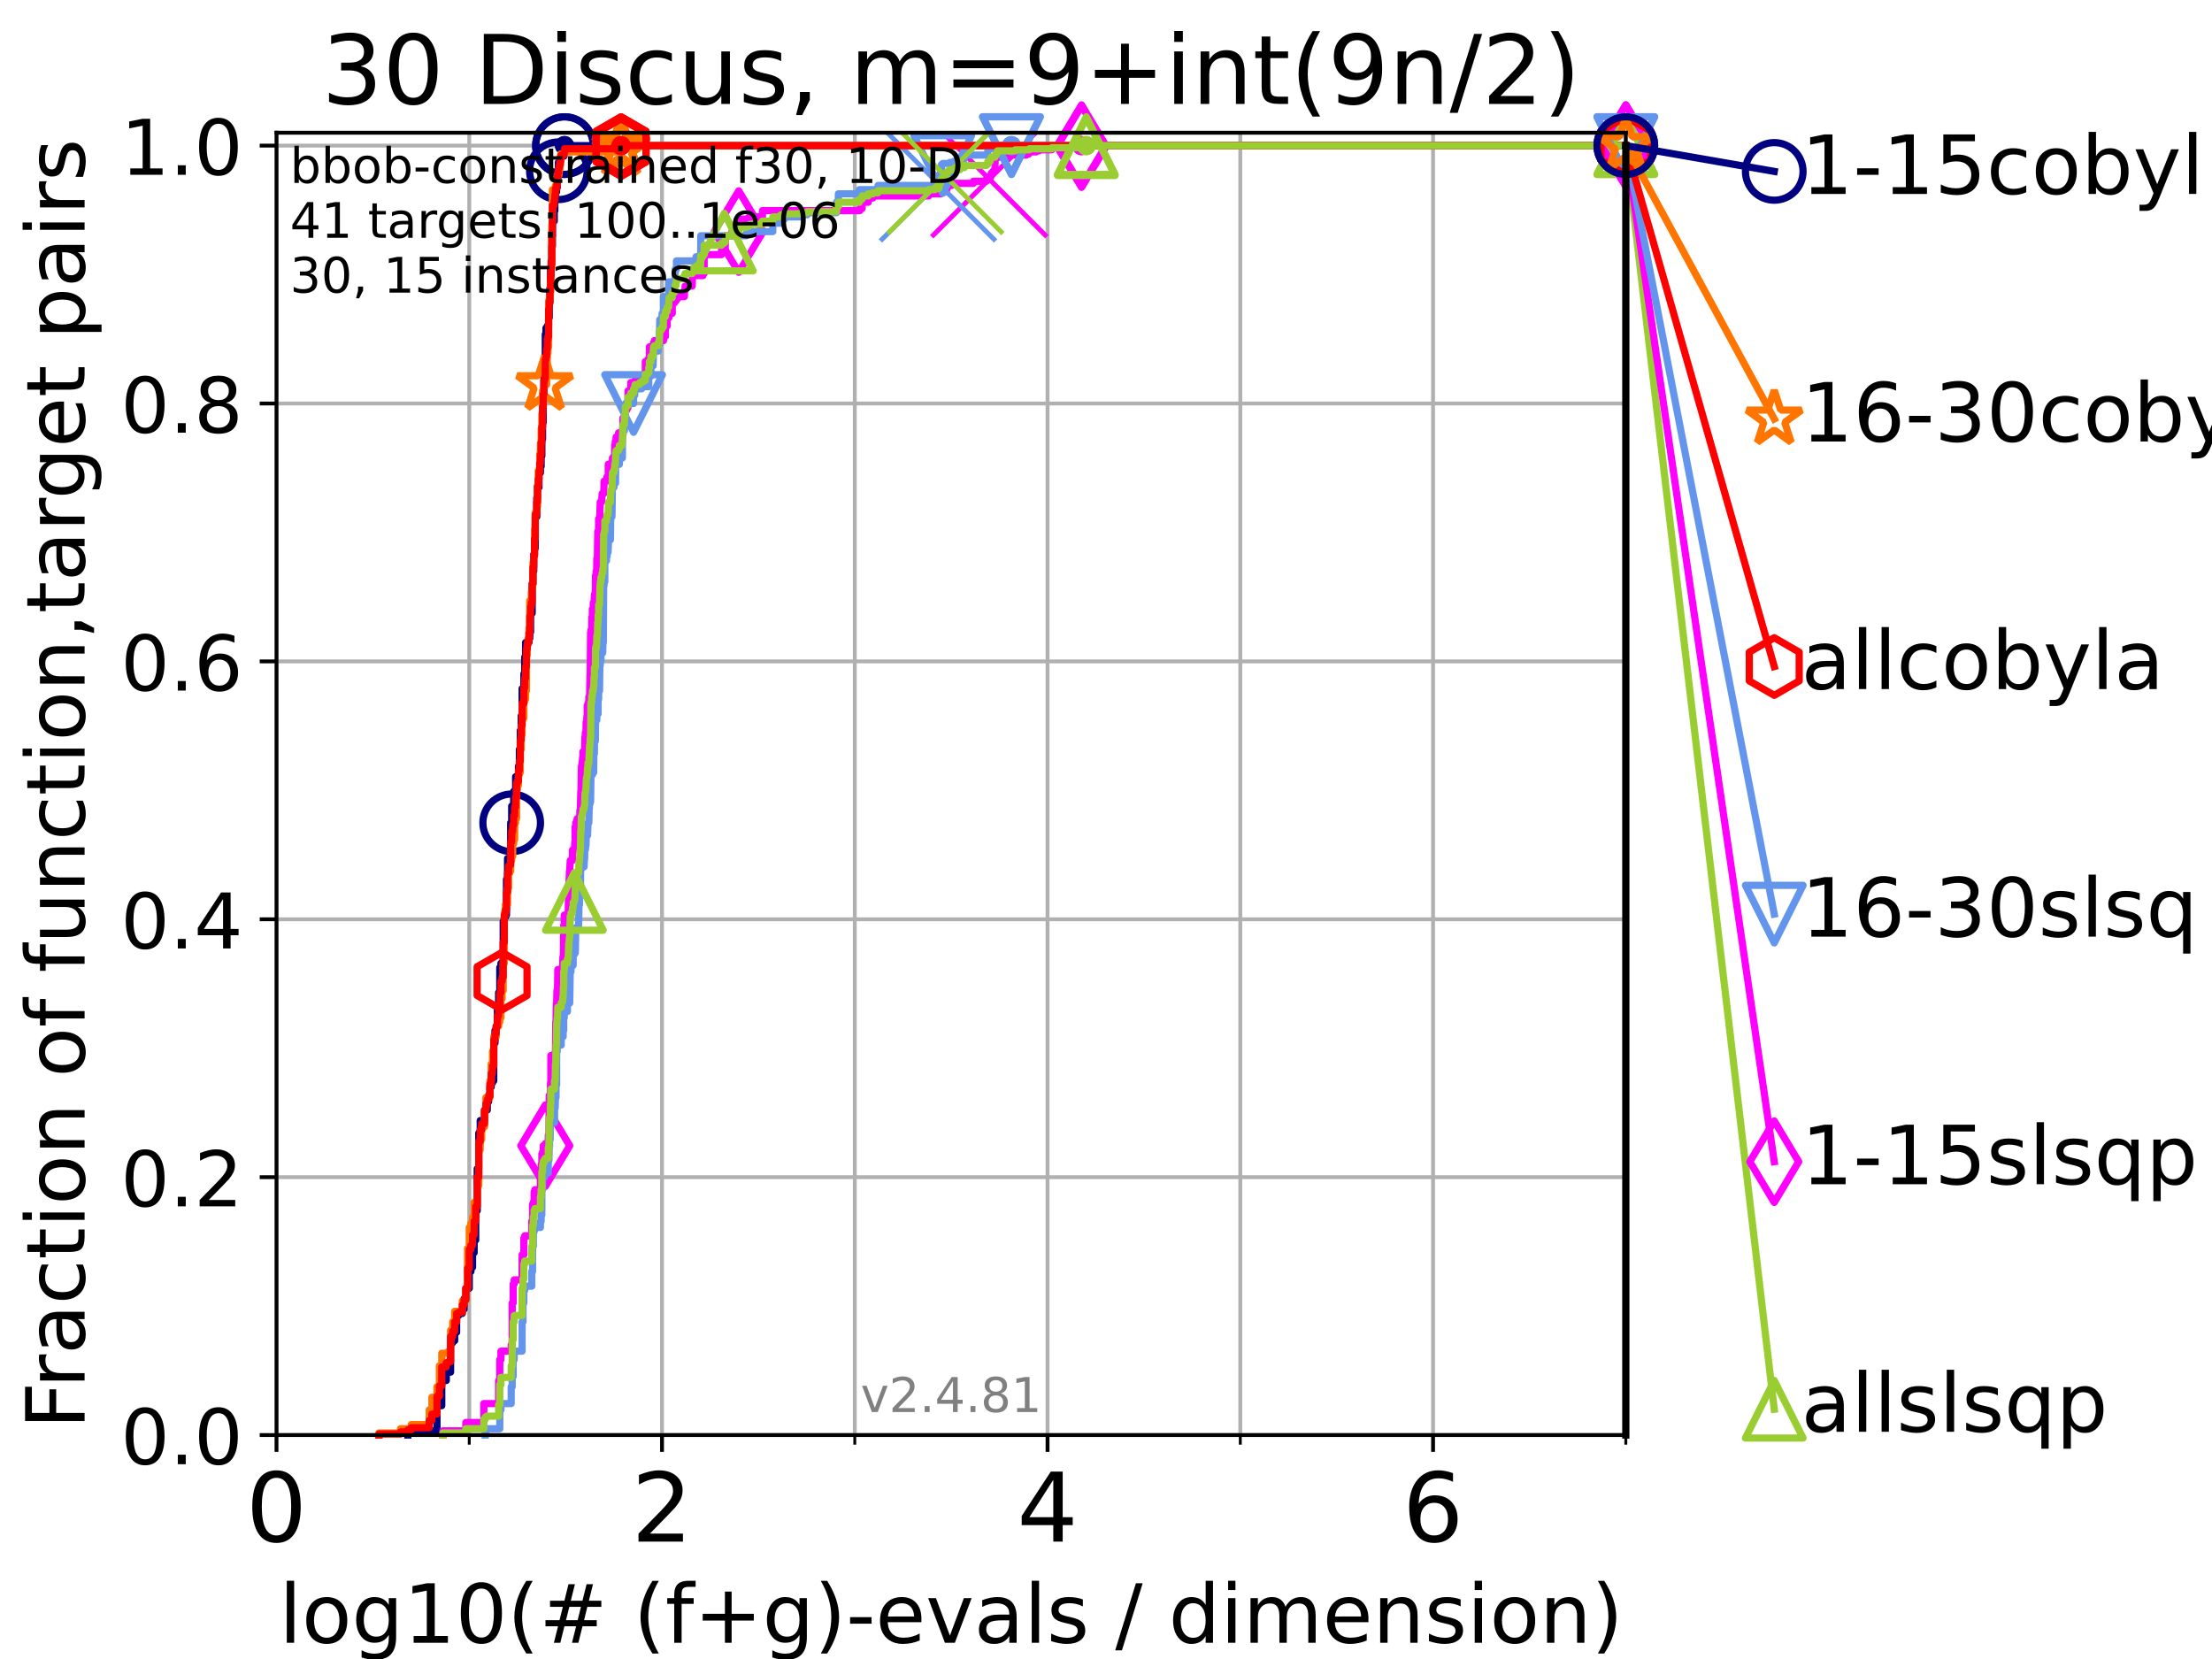 <?xml version="1.0" encoding="utf-8" standalone="no"?>
<!DOCTYPE svg PUBLIC "-//W3C//DTD SVG 1.1//EN"
  "http://www.w3.org/Graphics/SVG/1.1/DTD/svg11.dtd">
<!-- Created with matplotlib (https://matplotlib.org/) -->
<svg height="345.6pt" version="1.1" viewBox="0 0 460.8 345.6" width="460.8pt" xmlns="http://www.w3.org/2000/svg" xmlns:xlink="http://www.w3.org/1999/xlink">
 <defs>
  <style type="text/css">*{stroke-linecap:butt;stroke-linejoin:round;}</style>
 </defs>
 <g id="figure_1">
  <g id="patch_1">
   <path d="M 0 345.6 
L 460.8 345.6 
L 460.8 0 
L 0 0 
z
" style="fill:#ffffff;"/>
  </g>
  <g id="axes_1">
   <g id="patch_2">
    <path d="M 57.6 298.944 
L 338.688 298.944 
L 338.688 27.648 
L 57.6 27.648 
z
" style="fill:#ffffff;"/>
   </g>
   <g id="matplotlib.axis_1">
    <g id="xtick_1">
     <g id="line2d_1">
      <path clip-path="url(#pa0725ab16a)" d="M 57.6 298.944 
L 57.6 27.648 
" style="fill:none;stroke:#b0b0b0;stroke-linecap:square;stroke-width:0.8;"/>
     </g>
     <g id="line2d_2">
      <defs>
       <path d="M 0 0 
L 0 3.5 
" id="m8f67fbf679" style="stroke:#000000;stroke-width:0.8;"/>
      </defs>
      <g>
       <use style="stroke:#000000;stroke-width:0.8;" x="57.6" xlink:href="#m8f67fbf679" y="298.944"/>
      </g>
     </g>
     <g id="text_1">
      <!-- 0 -->
      <g transform="translate(51.237 321.141)scale(0.2 -0.2)">
       <defs>
        <path d="M 31.781 66.406 
Q 24.172 66.406 20.328 58.906 
Q 16.5 51.422 16.5 36.375 
Q 16.5 21.391 20.328 13.891 
Q 24.172 6.391 31.781 6.391 
Q 39.453 6.391 43.281 13.891 
Q 47.125 21.391 47.125 36.375 
Q 47.125 51.422 43.281 58.906 
Q 39.453 66.406 31.781 66.406 
z
M 31.781 74.219 
Q 44.047 74.219 50.516 64.516 
Q 56.984 54.828 56.984 36.375 
Q 56.984 17.969 50.516 8.266 
Q 44.047 -1.422 31.781 -1.422 
Q 19.531 -1.422 13.062 8.266 
Q 6.594 17.969 6.594 36.375 
Q 6.594 54.828 13.062 64.516 
Q 19.531 74.219 31.781 74.219 
z
" id="DejaVuSans-48"/>
       </defs>
       <use xlink:href="#DejaVuSans-48"/>
      </g>
     </g>
    </g>
    <g id="xtick_2">
     <g id="line2d_3">
      <path clip-path="url(#pa0725ab16a)" d="M 137.911 298.944 
L 137.911 27.648 
" style="fill:none;stroke:#b0b0b0;stroke-linecap:square;stroke-width:0.8;"/>
     </g>
     <g id="line2d_4">
      <g>
       <use style="stroke:#000000;stroke-width:0.8;" x="137.911" xlink:href="#m8f67fbf679" y="298.944"/>
      </g>
     </g>
     <g id="text_2">
      <!-- 2 -->
      <g transform="translate(131.548 321.141)scale(0.2 -0.2)">
       <defs>
        <path d="M 19.188 8.297 
L 53.609 8.297 
L 53.609 0 
L 7.328 0 
L 7.328 8.297 
Q 12.938 14.109 22.625 23.891 
Q 32.328 33.688 34.812 36.531 
Q 39.547 41.844 41.422 45.531 
Q 43.312 49.219 43.312 52.781 
Q 43.312 58.594 39.234 62.25 
Q 35.156 65.922 28.609 65.922 
Q 23.969 65.922 18.812 64.312 
Q 13.672 62.703 7.812 59.422 
L 7.812 69.391 
Q 13.766 71.781 18.938 73 
Q 24.125 74.219 28.422 74.219 
Q 39.75 74.219 46.484 68.547 
Q 53.219 62.891 53.219 53.422 
Q 53.219 48.922 51.531 44.891 
Q 49.859 40.875 45.406 35.406 
Q 44.188 33.984 37.641 27.219 
Q 31.109 20.453 19.188 8.297 
z
" id="DejaVuSans-50"/>
       </defs>
       <use xlink:href="#DejaVuSans-50"/>
      </g>
     </g>
    </g>
    <g id="xtick_3">
     <g id="line2d_5">
      <path clip-path="url(#pa0725ab16a)" d="M 218.222 298.944 
L 218.222 27.648 
" style="fill:none;stroke:#b0b0b0;stroke-linecap:square;stroke-width:0.8;"/>
     </g>
     <g id="line2d_6">
      <g>
       <use style="stroke:#000000;stroke-width:0.8;" x="218.222" xlink:href="#m8f67fbf679" y="298.944"/>
      </g>
     </g>
     <g id="text_3">
      <!-- 4 -->
      <g transform="translate(211.859 321.141)scale(0.2 -0.2)">
       <defs>
        <path d="M 37.797 64.312 
L 12.891 25.391 
L 37.797 25.391 
z
M 35.203 72.906 
L 47.609 72.906 
L 47.609 25.391 
L 58.016 25.391 
L 58.016 17.188 
L 47.609 17.188 
L 47.609 0 
L 37.797 0 
L 37.797 17.188 
L 4.891 17.188 
L 4.891 26.703 
z
" id="DejaVuSans-52"/>
       </defs>
       <use xlink:href="#DejaVuSans-52"/>
      </g>
     </g>
    </g>
    <g id="xtick_4">
     <g id="line2d_7">
      <path clip-path="url(#pa0725ab16a)" d="M 298.533 298.944 
L 298.533 27.648 
" style="fill:none;stroke:#b0b0b0;stroke-linecap:square;stroke-width:0.8;"/>
     </g>
     <g id="line2d_8">
      <g>
       <use style="stroke:#000000;stroke-width:0.8;" x="298.533" xlink:href="#m8f67fbf679" y="298.944"/>
      </g>
     </g>
     <g id="text_4">
      <!-- 6 -->
      <g transform="translate(292.17 321.141)scale(0.2 -0.2)">
       <defs>
        <path d="M 33.016 40.375 
Q 26.375 40.375 22.484 35.828 
Q 18.609 31.297 18.609 23.391 
Q 18.609 15.531 22.484 10.953 
Q 26.375 6.391 33.016 6.391 
Q 39.656 6.391 43.531 10.953 
Q 47.406 15.531 47.406 23.391 
Q 47.406 31.297 43.531 35.828 
Q 39.656 40.375 33.016 40.375 
z
M 52.594 71.297 
L 52.594 62.312 
Q 48.875 64.062 45.094 64.984 
Q 41.312 65.922 37.594 65.922 
Q 27.828 65.922 22.672 59.328 
Q 17.531 52.734 16.797 39.406 
Q 19.672 43.656 24.016 45.922 
Q 28.375 48.188 33.594 48.188 
Q 44.578 48.188 50.953 41.516 
Q 57.328 34.859 57.328 23.391 
Q 57.328 12.156 50.688 5.359 
Q 44.047 -1.422 33.016 -1.422 
Q 20.359 -1.422 13.672 8.266 
Q 6.984 17.969 6.984 36.375 
Q 6.984 53.656 15.188 63.938 
Q 23.391 74.219 37.203 74.219 
Q 40.922 74.219 44.703 73.484 
Q 48.484 72.75 52.594 71.297 
z
" id="DejaVuSans-54"/>
       </defs>
       <use xlink:href="#DejaVuSans-54"/>
      </g>
     </g>
    </g>
    <g id="xtick_5">
     <g id="line2d_9">
      <path clip-path="url(#pa0725ab16a)" d="M 97.755 298.944 
L 97.755 27.648 
" style="fill:none;stroke:#b0b0b0;stroke-linecap:square;stroke-width:0.8;"/>
     </g>
     <g id="line2d_10">
      <defs>
       <path d="M 0 0 
L 0 2 
" id="m852f66a373" style="stroke:#000000;stroke-width:0.6;"/>
      </defs>
      <g>
       <use style="stroke:#000000;stroke-width:0.6;" x="97.755" xlink:href="#m852f66a373" y="298.944"/>
      </g>
     </g>
    </g>
    <g id="xtick_6">
     <g id="line2d_11">
      <path clip-path="url(#pa0725ab16a)" d="M 178.066 298.944 
L 178.066 27.648 
" style="fill:none;stroke:#b0b0b0;stroke-linecap:square;stroke-width:0.8;"/>
     </g>
     <g id="line2d_12">
      <g>
       <use style="stroke:#000000;stroke-width:0.6;" x="178.066" xlink:href="#m852f66a373" y="298.944"/>
      </g>
     </g>
    </g>
    <g id="xtick_7">
     <g id="line2d_13">
      <path clip-path="url(#pa0725ab16a)" d="M 258.377 298.944 
L 258.377 27.648 
" style="fill:none;stroke:#b0b0b0;stroke-linecap:square;stroke-width:0.8;"/>
     </g>
     <g id="line2d_14">
      <g>
       <use style="stroke:#000000;stroke-width:0.6;" x="258.377" xlink:href="#m852f66a373" y="298.944"/>
      </g>
     </g>
    </g>
    <g id="xtick_8">
     <g id="line2d_15">
      <path clip-path="url(#pa0725ab16a)" d="M 338.688 298.944 
L 338.688 27.648 
" style="fill:none;stroke:#b0b0b0;stroke-linecap:square;stroke-width:0.8;"/>
     </g>
     <g id="line2d_16">
      <g>
       <use style="stroke:#000000;stroke-width:0.6;" x="338.688" xlink:href="#m852f66a373" y="298.944"/>
      </g>
     </g>
    </g>
    <g id="text_5">
     <!-- log10(# (f+g)-evals / dimension) -->
     <g transform="translate(58.145 342.218)scale(0.17 -0.17)">
      <defs>
       <path d="M 9.422 75.984 
L 18.406 75.984 
L 18.406 0 
L 9.422 0 
z
" id="DejaVuSans-108"/>
       <path d="M 30.609 48.391 
Q 23.391 48.391 19.188 42.75 
Q 14.984 37.109 14.984 27.297 
Q 14.984 17.484 19.156 11.844 
Q 23.344 6.203 30.609 6.203 
Q 37.797 6.203 41.984 11.859 
Q 46.188 17.531 46.188 27.297 
Q 46.188 37.016 41.984 42.703 
Q 37.797 48.391 30.609 48.391 
z
M 30.609 56 
Q 42.328 56 49.016 48.375 
Q 55.719 40.766 55.719 27.297 
Q 55.719 13.875 49.016 6.219 
Q 42.328 -1.422 30.609 -1.422 
Q 18.844 -1.422 12.172 6.219 
Q 5.516 13.875 5.516 27.297 
Q 5.516 40.766 12.172 48.375 
Q 18.844 56 30.609 56 
z
" id="DejaVuSans-111"/>
       <path d="M 45.406 27.984 
Q 45.406 37.75 41.375 43.109 
Q 37.359 48.484 30.078 48.484 
Q 22.859 48.484 18.828 43.109 
Q 14.797 37.75 14.797 27.984 
Q 14.797 18.266 18.828 12.891 
Q 22.859 7.516 30.078 7.516 
Q 37.359 7.516 41.375 12.891 
Q 45.406 18.266 45.406 27.984 
z
M 54.391 6.781 
Q 54.391 -7.172 48.188 -13.984 
Q 42 -20.797 29.203 -20.797 
Q 24.469 -20.797 20.266 -20.094 
Q 16.062 -19.391 12.109 -17.922 
L 12.109 -9.188 
Q 16.062 -11.328 19.922 -12.344 
Q 23.781 -13.375 27.781 -13.375 
Q 36.625 -13.375 41.016 -8.766 
Q 45.406 -4.156 45.406 5.172 
L 45.406 9.625 
Q 42.625 4.781 38.281 2.391 
Q 33.938 0 27.875 0 
Q 17.828 0 11.672 7.656 
Q 5.516 15.328 5.516 27.984 
Q 5.516 40.672 11.672 48.328 
Q 17.828 56 27.875 56 
Q 33.938 56 38.281 53.609 
Q 42.625 51.219 45.406 46.391 
L 45.406 54.688 
L 54.391 54.688 
z
" id="DejaVuSans-103"/>
       <path d="M 12.406 8.297 
L 28.516 8.297 
L 28.516 63.922 
L 10.984 60.406 
L 10.984 69.391 
L 28.422 72.906 
L 38.281 72.906 
L 38.281 8.297 
L 54.391 8.297 
L 54.391 0 
L 12.406 0 
z
" id="DejaVuSans-49"/>
       <path d="M 31 75.875 
Q 24.469 64.656 21.281 53.656 
Q 18.109 42.672 18.109 31.391 
Q 18.109 20.125 21.312 9.062 
Q 24.516 -2 31 -13.188 
L 23.188 -13.188 
Q 15.875 -1.703 12.234 9.375 
Q 8.594 20.453 8.594 31.391 
Q 8.594 42.281 12.203 53.312 
Q 15.828 64.359 23.188 75.875 
z
" id="DejaVuSans-40"/>
       <path d="M 51.125 44 
L 36.922 44 
L 32.812 27.688 
L 47.125 27.688 
z
M 43.797 71.781 
L 38.719 51.516 
L 52.984 51.516 
L 58.109 71.781 
L 65.922 71.781 
L 60.891 51.516 
L 76.125 51.516 
L 76.125 44 
L 58.984 44 
L 54.984 27.688 
L 70.516 27.688 
L 70.516 20.219 
L 53.078 20.219 
L 48 0 
L 40.188 0 
L 45.219 20.219 
L 30.906 20.219 
L 25.875 0 
L 18.016 0 
L 23.094 20.219 
L 7.719 20.219 
L 7.719 27.688 
L 24.906 27.688 
L 29 44 
L 13.281 44 
L 13.281 51.516 
L 30.906 51.516 
L 35.891 71.781 
z
" id="DejaVuSans-35"/>
       <path id="DejaVuSans-32"/>
       <path d="M 37.109 75.984 
L 37.109 68.5 
L 28.516 68.5 
Q 23.688 68.5 21.797 66.547 
Q 19.922 64.594 19.922 59.516 
L 19.922 54.688 
L 34.719 54.688 
L 34.719 47.703 
L 19.922 47.703 
L 19.922 0 
L 10.891 0 
L 10.891 47.703 
L 2.297 47.703 
L 2.297 54.688 
L 10.891 54.688 
L 10.891 58.5 
Q 10.891 67.625 15.141 71.797 
Q 19.391 75.984 28.609 75.984 
z
" id="DejaVuSans-102"/>
       <path d="M 46 62.703 
L 46 35.5 
L 73.188 35.5 
L 73.188 27.203 
L 46 27.203 
L 46 0 
L 37.797 0 
L 37.797 27.203 
L 10.594 27.203 
L 10.594 35.5 
L 37.797 35.5 
L 37.797 62.703 
z
" id="DejaVuSans-43"/>
       <path d="M 8.016 75.875 
L 15.828 75.875 
Q 23.141 64.359 26.781 53.312 
Q 30.422 42.281 30.422 31.391 
Q 30.422 20.453 26.781 9.375 
Q 23.141 -1.703 15.828 -13.188 
L 8.016 -13.188 
Q 14.5 -2 17.703 9.062 
Q 20.906 20.125 20.906 31.391 
Q 20.906 42.672 17.703 53.656 
Q 14.5 64.656 8.016 75.875 
z
" id="DejaVuSans-41"/>
       <path d="M 4.891 31.391 
L 31.203 31.391 
L 31.203 23.391 
L 4.891 23.391 
z
" id="DejaVuSans-45"/>
       <path d="M 56.203 29.594 
L 56.203 25.203 
L 14.891 25.203 
Q 15.484 15.922 20.484 11.062 
Q 25.484 6.203 34.422 6.203 
Q 39.594 6.203 44.453 7.469 
Q 49.312 8.734 54.109 11.281 
L 54.109 2.781 
Q 49.266 0.734 44.188 -0.344 
Q 39.109 -1.422 33.891 -1.422 
Q 20.797 -1.422 13.156 6.188 
Q 5.516 13.812 5.516 26.812 
Q 5.516 40.234 12.766 48.109 
Q 20.016 56 32.328 56 
Q 43.359 56 49.781 48.891 
Q 56.203 41.797 56.203 29.594 
z
M 47.219 32.234 
Q 47.125 39.594 43.094 43.984 
Q 39.062 48.391 32.422 48.391 
Q 24.906 48.391 20.391 44.141 
Q 15.875 39.891 15.188 32.172 
z
" id="DejaVuSans-101"/>
       <path d="M 2.984 54.688 
L 12.5 54.688 
L 29.594 8.797 
L 46.688 54.688 
L 56.203 54.688 
L 35.688 0 
L 23.484 0 
z
" id="DejaVuSans-118"/>
       <path d="M 34.281 27.484 
Q 23.391 27.484 19.188 25 
Q 14.984 22.516 14.984 16.5 
Q 14.984 11.719 18.141 8.906 
Q 21.297 6.109 26.703 6.109 
Q 34.188 6.109 38.703 11.406 
Q 43.219 16.703 43.219 25.484 
L 43.219 27.484 
z
M 52.203 31.203 
L 52.203 0 
L 43.219 0 
L 43.219 8.297 
Q 40.141 3.328 35.547 0.953 
Q 30.953 -1.422 24.312 -1.422 
Q 15.922 -1.422 10.953 3.297 
Q 6 8.016 6 15.922 
Q 6 25.141 12.172 29.828 
Q 18.359 34.516 30.609 34.516 
L 43.219 34.516 
L 43.219 35.406 
Q 43.219 41.609 39.141 45 
Q 35.062 48.391 27.688 48.391 
Q 23 48.391 18.547 47.266 
Q 14.109 46.141 10.016 43.891 
L 10.016 52.203 
Q 14.938 54.109 19.578 55.047 
Q 24.219 56 28.609 56 
Q 40.484 56 46.344 49.844 
Q 52.203 43.703 52.203 31.203 
z
" id="DejaVuSans-97"/>
       <path d="M 44.281 53.078 
L 44.281 44.578 
Q 40.484 46.531 36.375 47.5 
Q 32.281 48.484 27.875 48.484 
Q 21.188 48.484 17.844 46.438 
Q 14.5 44.391 14.5 40.281 
Q 14.5 37.156 16.891 35.375 
Q 19.281 33.594 26.516 31.984 
L 29.594 31.297 
Q 39.156 29.25 43.188 25.516 
Q 47.219 21.781 47.219 15.094 
Q 47.219 7.469 41.188 3.016 
Q 35.156 -1.422 24.609 -1.422 
Q 20.219 -1.422 15.453 -0.562 
Q 10.688 0.297 5.422 2 
L 5.422 11.281 
Q 10.406 8.688 15.234 7.391 
Q 20.062 6.109 24.812 6.109 
Q 31.156 6.109 34.562 8.281 
Q 37.984 10.453 37.984 14.406 
Q 37.984 18.062 35.516 20.016 
Q 33.062 21.969 24.703 23.781 
L 21.578 24.516 
Q 13.234 26.266 9.516 29.906 
Q 5.812 33.547 5.812 39.891 
Q 5.812 47.609 11.281 51.797 
Q 16.75 56 26.812 56 
Q 31.781 56 36.172 55.266 
Q 40.578 54.547 44.281 53.078 
z
" id="DejaVuSans-115"/>
       <path d="M 25.391 72.906 
L 33.688 72.906 
L 8.297 -9.281 
L 0 -9.281 
z
" id="DejaVuSans-47"/>
       <path d="M 45.406 46.391 
L 45.406 75.984 
L 54.391 75.984 
L 54.391 0 
L 45.406 0 
L 45.406 8.203 
Q 42.578 3.328 38.25 0.953 
Q 33.938 -1.422 27.875 -1.422 
Q 17.969 -1.422 11.734 6.484 
Q 5.516 14.406 5.516 27.297 
Q 5.516 40.188 11.734 48.094 
Q 17.969 56 27.875 56 
Q 33.938 56 38.25 53.625 
Q 42.578 51.266 45.406 46.391 
z
M 14.797 27.297 
Q 14.797 17.391 18.875 11.75 
Q 22.953 6.109 30.078 6.109 
Q 37.203 6.109 41.297 11.75 
Q 45.406 17.391 45.406 27.297 
Q 45.406 37.203 41.297 42.844 
Q 37.203 48.484 30.078 48.484 
Q 22.953 48.484 18.875 42.844 
Q 14.797 37.203 14.797 27.297 
z
" id="DejaVuSans-100"/>
       <path d="M 9.422 54.688 
L 18.406 54.688 
L 18.406 0 
L 9.422 0 
z
M 9.422 75.984 
L 18.406 75.984 
L 18.406 64.594 
L 9.422 64.594 
z
" id="DejaVuSans-105"/>
       <path d="M 52 44.188 
Q 55.375 50.25 60.062 53.125 
Q 64.75 56 71.094 56 
Q 79.641 56 84.281 50.016 
Q 88.922 44.047 88.922 33.016 
L 88.922 0 
L 79.891 0 
L 79.891 32.719 
Q 79.891 40.578 77.094 44.375 
Q 74.312 48.188 68.609 48.188 
Q 61.625 48.188 57.562 43.547 
Q 53.516 38.922 53.516 30.906 
L 53.516 0 
L 44.484 0 
L 44.484 32.719 
Q 44.484 40.625 41.703 44.406 
Q 38.922 48.188 33.109 48.188 
Q 26.219 48.188 22.156 43.531 
Q 18.109 38.875 18.109 30.906 
L 18.109 0 
L 9.078 0 
L 9.078 54.688 
L 18.109 54.688 
L 18.109 46.188 
Q 21.188 51.219 25.484 53.609 
Q 29.781 56 35.688 56 
Q 41.656 56 45.828 52.969 
Q 50 49.953 52 44.188 
z
" id="DejaVuSans-109"/>
       <path d="M 54.891 33.016 
L 54.891 0 
L 45.906 0 
L 45.906 32.719 
Q 45.906 40.484 42.875 44.328 
Q 39.844 48.188 33.797 48.188 
Q 26.516 48.188 22.312 43.547 
Q 18.109 38.922 18.109 30.906 
L 18.109 0 
L 9.078 0 
L 9.078 54.688 
L 18.109 54.688 
L 18.109 46.188 
Q 21.344 51.125 25.703 53.562 
Q 30.078 56 35.797 56 
Q 45.219 56 50.047 50.172 
Q 54.891 44.344 54.891 33.016 
z
" id="DejaVuSans-110"/>
      </defs>
      <use xlink:href="#DejaVuSans-108"/>
      <use x="27.783" xlink:href="#DejaVuSans-111"/>
      <use x="88.965" xlink:href="#DejaVuSans-103"/>
      <use x="152.441" xlink:href="#DejaVuSans-49"/>
      <use x="216.064" xlink:href="#DejaVuSans-48"/>
      <use x="279.688" xlink:href="#DejaVuSans-40"/>
      <use x="318.701" xlink:href="#DejaVuSans-35"/>
      <use x="402.49" xlink:href="#DejaVuSans-32"/>
      <use x="434.277" xlink:href="#DejaVuSans-40"/>
      <use x="473.291" xlink:href="#DejaVuSans-102"/>
      <use x="508.496" xlink:href="#DejaVuSans-43"/>
      <use x="592.285" xlink:href="#DejaVuSans-103"/>
      <use x="655.762" xlink:href="#DejaVuSans-41"/>
      <use x="694.775" xlink:href="#DejaVuSans-45"/>
      <use x="730.859" xlink:href="#DejaVuSans-101"/>
      <use x="792.383" xlink:href="#DejaVuSans-118"/>
      <use x="851.562" xlink:href="#DejaVuSans-97"/>
      <use x="912.842" xlink:href="#DejaVuSans-108"/>
      <use x="940.625" xlink:href="#DejaVuSans-115"/>
      <use x="992.725" xlink:href="#DejaVuSans-32"/>
      <use x="1024.512" xlink:href="#DejaVuSans-47"/>
      <use x="1058.203" xlink:href="#DejaVuSans-32"/>
      <use x="1089.99" xlink:href="#DejaVuSans-100"/>
      <use x="1153.467" xlink:href="#DejaVuSans-105"/>
      <use x="1181.25" xlink:href="#DejaVuSans-109"/>
      <use x="1278.662" xlink:href="#DejaVuSans-101"/>
      <use x="1340.186" xlink:href="#DejaVuSans-110"/>
      <use x="1403.564" xlink:href="#DejaVuSans-115"/>
      <use x="1455.664" xlink:href="#DejaVuSans-105"/>
      <use x="1483.447" xlink:href="#DejaVuSans-111"/>
      <use x="1544.629" xlink:href="#DejaVuSans-110"/>
      <use x="1608.008" xlink:href="#DejaVuSans-41"/>
     </g>
    </g>
   </g>
   <g id="matplotlib.axis_2">
    <g id="ytick_1">
     <g id="line2d_17">
      <path clip-path="url(#pa0725ab16a)" d="M 57.6 298.944 
L 338.688 298.944 
" style="fill:none;stroke:#b0b0b0;stroke-linecap:square;stroke-width:0.8;"/>
     </g>
     <g id="line2d_18">
      <defs>
       <path d="M 0 0 
L -3.5 0 
" id="md589c8b51f" style="stroke:#000000;stroke-width:0.8;"/>
      </defs>
      <g>
       <use style="stroke:#000000;stroke-width:0.8;" x="57.6" xlink:href="#md589c8b51f" y="298.944"/>
      </g>
     </g>
     <g id="text_6">
      <!-- 0.0 -->
      <g transform="translate(25.155 305.023)scale(0.16 -0.16)">
       <defs>
        <path d="M 10.688 12.406 
L 21 12.406 
L 21 0 
L 10.688 0 
z
" id="DejaVuSans-46"/>
       </defs>
       <use xlink:href="#DejaVuSans-48"/>
       <use x="63.623" xlink:href="#DejaVuSans-46"/>
       <use x="95.41" xlink:href="#DejaVuSans-48"/>
      </g>
     </g>
    </g>
    <g id="ytick_2">
     <g id="line2d_19">
      <path clip-path="url(#pa0725ab16a)" d="M 57.6 245.222 
L 338.688 245.222 
" style="fill:none;stroke:#b0b0b0;stroke-linecap:square;stroke-width:0.8;"/>
     </g>
     <g id="line2d_20">
      <g>
       <use style="stroke:#000000;stroke-width:0.8;" x="57.6" xlink:href="#md589c8b51f" y="245.222"/>
      </g>
     </g>
     <g id="text_7">
      <!-- 0.2 -->
      <g transform="translate(25.155 251.301)scale(0.16 -0.16)">
       <use xlink:href="#DejaVuSans-48"/>
       <use x="63.623" xlink:href="#DejaVuSans-46"/>
       <use x="95.41" xlink:href="#DejaVuSans-50"/>
      </g>
     </g>
    </g>
    <g id="ytick_3">
     <g id="line2d_21">
      <path clip-path="url(#pa0725ab16a)" d="M 57.6 191.5 
L 338.688 191.5 
" style="fill:none;stroke:#b0b0b0;stroke-linecap:square;stroke-width:0.8;"/>
     </g>
     <g id="line2d_22">
      <g>
       <use style="stroke:#000000;stroke-width:0.8;" x="57.6" xlink:href="#md589c8b51f" y="191.5"/>
      </g>
     </g>
     <g id="text_8">
      <!-- 0.4 -->
      <g transform="translate(25.155 197.579)scale(0.16 -0.16)">
       <use xlink:href="#DejaVuSans-48"/>
       <use x="63.623" xlink:href="#DejaVuSans-46"/>
       <use x="95.41" xlink:href="#DejaVuSans-52"/>
      </g>
     </g>
    </g>
    <g id="ytick_4">
     <g id="line2d_23">
      <path clip-path="url(#pa0725ab16a)" d="M 57.6 137.778 
L 338.688 137.778 
" style="fill:none;stroke:#b0b0b0;stroke-linecap:square;stroke-width:0.8;"/>
     </g>
     <g id="line2d_24">
      <g>
       <use style="stroke:#000000;stroke-width:0.8;" x="57.6" xlink:href="#md589c8b51f" y="137.778"/>
      </g>
     </g>
     <g id="text_9">
      <!-- 0.6 -->
      <g transform="translate(25.155 143.857)scale(0.16 -0.16)">
       <use xlink:href="#DejaVuSans-48"/>
       <use x="63.623" xlink:href="#DejaVuSans-46"/>
       <use x="95.41" xlink:href="#DejaVuSans-54"/>
      </g>
     </g>
    </g>
    <g id="ytick_5">
     <g id="line2d_25">
      <path clip-path="url(#pa0725ab16a)" d="M 57.6 84.056 
L 338.688 84.056 
" style="fill:none;stroke:#b0b0b0;stroke-linecap:square;stroke-width:0.8;"/>
     </g>
     <g id="line2d_26">
      <g>
       <use style="stroke:#000000;stroke-width:0.8;" x="57.6" xlink:href="#md589c8b51f" y="84.056"/>
      </g>
     </g>
     <g id="text_10">
      <!-- 0.8 -->
      <g transform="translate(25.155 90.135)scale(0.16 -0.16)">
       <defs>
        <path d="M 31.781 34.625 
Q 24.75 34.625 20.719 30.859 
Q 16.703 27.094 16.703 20.516 
Q 16.703 13.922 20.719 10.156 
Q 24.75 6.391 31.781 6.391 
Q 38.812 6.391 42.859 10.172 
Q 46.922 13.969 46.922 20.516 
Q 46.922 27.094 42.891 30.859 
Q 38.875 34.625 31.781 34.625 
z
M 21.922 38.812 
Q 15.578 40.375 12.031 44.719 
Q 8.5 49.078 8.5 55.328 
Q 8.5 64.062 14.719 69.141 
Q 20.953 74.219 31.781 74.219 
Q 42.672 74.219 48.875 69.141 
Q 55.078 64.062 55.078 55.328 
Q 55.078 49.078 51.531 44.719 
Q 48 40.375 41.703 38.812 
Q 48.828 37.156 52.797 32.312 
Q 56.781 27.484 56.781 20.516 
Q 56.781 9.906 50.312 4.234 
Q 43.844 -1.422 31.781 -1.422 
Q 19.734 -1.422 13.25 4.234 
Q 6.781 9.906 6.781 20.516 
Q 6.781 27.484 10.781 32.312 
Q 14.797 37.156 21.922 38.812 
z
M 18.312 54.391 
Q 18.312 48.734 21.844 45.562 
Q 25.391 42.391 31.781 42.391 
Q 38.141 42.391 41.719 45.562 
Q 45.312 48.734 45.312 54.391 
Q 45.312 60.062 41.719 63.234 
Q 38.141 66.406 31.781 66.406 
Q 25.391 66.406 21.844 63.234 
Q 18.312 60.062 18.312 54.391 
z
" id="DejaVuSans-56"/>
       </defs>
       <use xlink:href="#DejaVuSans-48"/>
       <use x="63.623" xlink:href="#DejaVuSans-46"/>
       <use x="95.41" xlink:href="#DejaVuSans-56"/>
      </g>
     </g>
    </g>
    <g id="ytick_6">
     <g id="line2d_27">
      <path clip-path="url(#pa0725ab16a)" d="M 57.6 30.334 
L 338.688 30.334 
" style="fill:none;stroke:#b0b0b0;stroke-linecap:square;stroke-width:0.8;"/>
     </g>
     <g id="line2d_28">
      <g>
       <use style="stroke:#000000;stroke-width:0.8;" x="57.6" xlink:href="#md589c8b51f" y="30.334"/>
      </g>
     </g>
     <g id="text_11">
      <!-- 1.0 -->
      <g transform="translate(25.155 36.413)scale(0.16 -0.16)">
       <use xlink:href="#DejaVuSans-49"/>
       <use x="63.623" xlink:href="#DejaVuSans-46"/>
       <use x="95.41" xlink:href="#DejaVuSans-48"/>
      </g>
     </g>
    </g>
    <g id="text_12">
     <!-- Fraction of function,target pairs -->
     <g transform="translate(17.62 297.681)rotate(-90)scale(0.17 -0.17)">
      <defs>
       <path d="M 9.812 72.906 
L 51.703 72.906 
L 51.703 64.594 
L 19.672 64.594 
L 19.672 43.109 
L 48.578 43.109 
L 48.578 34.812 
L 19.672 34.812 
L 19.672 0 
L 9.812 0 
z
" id="DejaVuSans-70"/>
       <path d="M 41.109 46.297 
Q 39.594 47.172 37.812 47.578 
Q 36.031 48 33.891 48 
Q 26.266 48 22.188 43.047 
Q 18.109 38.094 18.109 28.812 
L 18.109 0 
L 9.078 0 
L 9.078 54.688 
L 18.109 54.688 
L 18.109 46.188 
Q 20.953 51.172 25.484 53.578 
Q 30.031 56 36.531 56 
Q 37.453 56 38.578 55.875 
Q 39.703 55.766 41.062 55.516 
z
" id="DejaVuSans-114"/>
       <path d="M 48.781 52.594 
L 48.781 44.188 
Q 44.969 46.297 41.141 47.344 
Q 37.312 48.391 33.406 48.391 
Q 24.656 48.391 19.812 42.844 
Q 14.984 37.312 14.984 27.297 
Q 14.984 17.281 19.812 11.734 
Q 24.656 6.203 33.406 6.203 
Q 37.312 6.203 41.141 7.25 
Q 44.969 8.297 48.781 10.406 
L 48.781 2.094 
Q 45.016 0.344 40.984 -0.531 
Q 36.969 -1.422 32.422 -1.422 
Q 20.062 -1.422 12.781 6.344 
Q 5.516 14.109 5.516 27.297 
Q 5.516 40.672 12.859 48.328 
Q 20.219 56 33.016 56 
Q 37.156 56 41.109 55.141 
Q 45.062 54.297 48.781 52.594 
z
" id="DejaVuSans-99"/>
       <path d="M 18.312 70.219 
L 18.312 54.688 
L 36.812 54.688 
L 36.812 47.703 
L 18.312 47.703 
L 18.312 18.016 
Q 18.312 11.328 20.141 9.422 
Q 21.969 7.516 27.594 7.516 
L 36.812 7.516 
L 36.812 0 
L 27.594 0 
Q 17.188 0 13.234 3.875 
Q 9.281 7.766 9.281 18.016 
L 9.281 47.703 
L 2.688 47.703 
L 2.688 54.688 
L 9.281 54.688 
L 9.281 70.219 
z
" id="DejaVuSans-116"/>
       <path d="M 8.5 21.578 
L 8.5 54.688 
L 17.484 54.688 
L 17.484 21.922 
Q 17.484 14.156 20.5 10.266 
Q 23.531 6.391 29.594 6.391 
Q 36.859 6.391 41.078 11.031 
Q 45.312 15.672 45.312 23.688 
L 45.312 54.688 
L 54.297 54.688 
L 54.297 0 
L 45.312 0 
L 45.312 8.406 
Q 42.047 3.422 37.719 1 
Q 33.406 -1.422 27.688 -1.422 
Q 18.266 -1.422 13.375 4.438 
Q 8.5 10.297 8.5 21.578 
z
M 31.109 56 
z
" id="DejaVuSans-117"/>
       <path d="M 11.719 12.406 
L 22.016 12.406 
L 22.016 4 
L 14.016 -11.625 
L 7.719 -11.625 
L 11.719 4 
z
" id="DejaVuSans-44"/>
       <path d="M 18.109 8.203 
L 18.109 -20.797 
L 9.078 -20.797 
L 9.078 54.688 
L 18.109 54.688 
L 18.109 46.391 
Q 20.953 51.266 25.266 53.625 
Q 29.594 56 35.594 56 
Q 45.562 56 51.781 48.094 
Q 58.016 40.188 58.016 27.297 
Q 58.016 14.406 51.781 6.484 
Q 45.562 -1.422 35.594 -1.422 
Q 29.594 -1.422 25.266 0.953 
Q 20.953 3.328 18.109 8.203 
z
M 48.688 27.297 
Q 48.688 37.203 44.609 42.844 
Q 40.531 48.484 33.406 48.484 
Q 26.266 48.484 22.188 42.844 
Q 18.109 37.203 18.109 27.297 
Q 18.109 17.391 22.188 11.75 
Q 26.266 6.109 33.406 6.109 
Q 40.531 6.109 44.609 11.75 
Q 48.688 17.391 48.688 27.297 
z
" id="DejaVuSans-112"/>
      </defs>
      <use xlink:href="#DejaVuSans-70"/>
      <use x="50.27" xlink:href="#DejaVuSans-114"/>
      <use x="91.383" xlink:href="#DejaVuSans-97"/>
      <use x="152.662" xlink:href="#DejaVuSans-99"/>
      <use x="207.643" xlink:href="#DejaVuSans-116"/>
      <use x="246.852" xlink:href="#DejaVuSans-105"/>
      <use x="274.635" xlink:href="#DejaVuSans-111"/>
      <use x="335.816" xlink:href="#DejaVuSans-110"/>
      <use x="399.195" xlink:href="#DejaVuSans-32"/>
      <use x="430.982" xlink:href="#DejaVuSans-111"/>
      <use x="492.164" xlink:href="#DejaVuSans-102"/>
      <use x="527.369" xlink:href="#DejaVuSans-32"/>
      <use x="559.156" xlink:href="#DejaVuSans-102"/>
      <use x="594.361" xlink:href="#DejaVuSans-117"/>
      <use x="657.74" xlink:href="#DejaVuSans-110"/>
      <use x="721.119" xlink:href="#DejaVuSans-99"/>
      <use x="776.1" xlink:href="#DejaVuSans-116"/>
      <use x="815.309" xlink:href="#DejaVuSans-105"/>
      <use x="843.092" xlink:href="#DejaVuSans-111"/>
      <use x="904.273" xlink:href="#DejaVuSans-110"/>
      <use x="967.652" xlink:href="#DejaVuSans-44"/>
      <use x="999.439" xlink:href="#DejaVuSans-116"/>
      <use x="1038.648" xlink:href="#DejaVuSans-97"/>
      <use x="1099.928" xlink:href="#DejaVuSans-114"/>
      <use x="1139.291" xlink:href="#DejaVuSans-103"/>
      <use x="1202.768" xlink:href="#DejaVuSans-101"/>
      <use x="1264.291" xlink:href="#DejaVuSans-116"/>
      <use x="1303.5" xlink:href="#DejaVuSans-32"/>
      <use x="1335.287" xlink:href="#DejaVuSans-112"/>
      <use x="1398.764" xlink:href="#DejaVuSans-97"/>
      <use x="1460.043" xlink:href="#DejaVuSans-105"/>
      <use x="1487.826" xlink:href="#DejaVuSans-114"/>
      <use x="1528.939" xlink:href="#DejaVuSans-115"/>
     </g>
    </g>
   </g>
   <g id="line2d_29">
    <defs>
     <path d="M 0 1.5 
C 0.398 1.5 0.779 1.342 1.061 1.061 
C 1.342 0.779 1.5 0.398 1.5 0 
C 1.5 -0.398 1.342 -0.779 1.061 -1.061 
C 0.779 -1.342 0.398 -1.5 0 -1.5 
C -0.398 -1.5 -0.779 -1.342 -1.061 -1.061 
C -1.342 -0.779 -1.5 -0.398 -1.5 0 
C -1.5 0.398 -1.342 0.779 -1.061 1.061 
C -0.779 1.342 -0.398 1.5 0 1.5 
z
" id="m13e9d7ffaf" style="stroke:#000080;"/>
    </defs>
    <g>
     <use style="fill:#000080;stroke:#000080;" x="117.598" xlink:href="#m13e9d7ffaf" y="30.334"/>
     <use style="fill:#000080;stroke:#000080;" x="117.598" xlink:href="#m13e9d7ffaf" y="30.334"/>
    </g>
   </g>
   <g id="line2d_30">
    <path d="M 84.956 298.944 
L 84.956 298.07 
L 91.03 298.07 
L 91.03 292.829 
L 92.027 292.829 
L 92.027 287.588 
L 92.969 287.588 
L 92.969 285.841 
L 93.864 285.841 
L 93.864 279.726 
L 94.295 279.726 
L 94.295 279.29 
L 94.715 279.29 
L 94.715 277.543 
L 95.125 277.543 
L 95.125 274.048 
L 95.526 274.048 
L 95.526 273.612 
L 96.301 273.612 
L 96.301 272.738 
L 96.676 272.738 
L 96.676 270.554 
L 97.044 270.554 
L 97.044 268.371 
L 97.755 268.371 
L 97.755 264.876 
L 98.101 264.876 
L 98.101 264.003 
L 98.439 264.003 
L 98.439 260.946 
L 98.772 260.946 
L 98.772 258.325 
L 99.098 258.325 
L 99.098 252.21 
L 99.418 252.21 
L 99.418 243.475 
L 99.732 243.475 
L 99.732 236.05 
L 100.04 236.05 
L 100.04 233.429 
L 100.935 233.429 
L 100.935 231.246 
L 101.507 231.246 
L 101.507 229.499 
L 101.786 229.499 
L 101.786 228.188 
L 102.06 228.188 
L 102.06 226.441 
L 102.331 226.441 
L 102.331 225.568 
L 102.597 225.568 
L 102.597 225.131 
L 102.859 225.131 
L 102.859 217.269 
L 103.118 217.269 
L 103.118 214.649 
L 103.372 214.649 
L 103.372 213.775 
L 103.623 213.775 
L 103.623 209.407 
L 103.871 209.407 
L 103.871 206.787 
L 104.115 206.787 
L 104.115 201.546 
L 104.355 201.546 
L 104.355 200.672 
L 104.826 200.672 
L 104.826 191.937 
L 105.057 191.937 
L 105.057 191.063 
L 105.285 191.063 
L 105.285 190.627 
L 105.51 190.627 
L 105.51 183.202 
L 105.733 183.202 
L 105.733 178.834 
L 106.383 178.834 
L 106.383 171.409 
L 106.594 171.409 
L 106.594 167.915 
L 107.009 167.915 
L 107.009 164.857 
L 107.415 164.857 
L 107.415 161.8 
L 108.006 161.8 
L 108.006 159.616 
L 108.199 159.616 
L 108.199 156.122 
L 108.389 156.122 
L 108.389 152.191 
L 108.578 152.191 
L 108.578 149.134 
L 108.764 149.134 
L 108.764 143.456 
L 109.132 143.456 
L 109.132 140.399 
L 109.312 140.399 
L 109.312 136.905 
L 109.491 136.905 
L 109.491 133.847 
L 110.189 133.847 
L 110.189 132.974 
L 110.359 132.974 
L 110.359 131.663 
L 110.527 131.663 
L 110.527 127.732 
L 110.86 127.732 
L 110.86 121.618 
L 111.023 121.618 
L 111.023 118.997 
L 111.186 118.997 
L 111.186 115.503 
L 111.346 115.503 
L 111.346 114.193 
L 111.506 114.193 
L 111.506 107.641 
L 111.82 107.641 
L 111.82 103.71 
L 111.975 103.71 
L 111.975 101.527 
L 112.281 101.527 
L 112.281 98.469 
L 112.581 98.469 
L 112.581 97.159 
L 112.73 97.159 
L 112.73 94.975 
L 112.877 94.975 
L 112.877 91.481 
L 113.023 91.481 
L 113.023 87.987 
L 113.168 87.987 
L 113.168 82.746 
L 113.311 82.746 
L 113.311 77.941 
L 113.454 77.941 
L 113.454 77.505 
L 113.595 77.505 
L 113.595 69.643 
L 113.735 69.643 
L 113.735 68.333 
L 114.012 68.333 
L 114.012 67.896 
L 114.284 67.896 
L 114.284 66.149 
L 114.419 66.149 
L 114.419 63.091 
L 114.552 63.091 
L 114.552 60.034 
L 114.685 60.034 
L 114.685 56.103 
L 114.817 56.103 
L 114.817 54.356 
L 114.947 54.356 
L 114.947 51.299 
L 115.077 51.299 
L 115.077 46.058 
L 115.46 46.058 
L 115.46 43.874 
L 115.586 43.874 
L 115.586 41.69 
L 115.711 41.69 
L 115.711 39.943 
L 115.959 39.943 
L 115.959 39.069 
L 116.081 39.069 
L 116.081 37.322 
L 116.203 37.322 
L 116.203 35.575 
L 116.323 35.575 
L 116.323 33.828 
L 116.562 33.828 
L 116.562 33.391 
L 116.68 33.391 
L 116.68 32.955 
L 116.914 32.955 
L 116.914 32.518 
L 117.486 32.518 
L 117.486 31.644 
L 117.598 31.644 
L 117.598 30.334 
L 338.688 30.334 
L 338.688 30.334 
" style="fill:none;stroke:#000080;stroke-linecap:square;stroke-width:1.5;"/>
   </g>
   <g id="line2d_31">
    <defs>
     <path d="M 0 6 
C 1.591 6 3.117 5.368 4.243 4.243 
C 5.368 3.117 6 1.591 6 0 
C 6 -1.591 5.368 -3.117 4.243 -4.243 
C 3.117 -5.368 1.591 -6 0 -6 
C -1.591 -6 -3.117 -5.368 -4.243 -4.243 
C -5.368 -3.117 -6 -1.591 -6 0 
C -6 1.591 -5.368 3.117 -4.243 4.243 
C -3.117 5.368 -1.591 6 0 6 
z
" id="m593fd77924" style="stroke:#000080;stroke-width:1.5;"/>
    </defs>
    <g>
     <use style="fill-opacity:0;stroke:#000080;stroke-width:1.5;" x="106.594" xlink:href="#m593fd77924" y="171.409"/>
     <use style="fill-opacity:0;stroke:#000080;stroke-width:1.5;" x="116.323" xlink:href="#m593fd77924" y="35.575"/>
     <use style="fill-opacity:0;stroke:#000080;stroke-width:1.5;" x="117.598" xlink:href="#m593fd77924" y="30.334"/>
     <use style="fill-opacity:0;stroke:#000080;stroke-width:1.5;" x="117.598" xlink:href="#m593fd77924" y="30.334"/>
     <use style="fill-opacity:0;stroke:#000080;stroke-width:1.5;" x="338.688" xlink:href="#m593fd77924" y="30.334"/>
    </g>
   </g>
   <g id="line2d_32">
    <path style="fill:none;stroke:#000080;stroke-linecap:square;stroke-width:1.5;"/>
    <g/>
   </g>
   <g id="line2d_33">
    <defs>
     <path d="M 0 1.5 
C 0.398 1.5 0.779 1.342 1.061 1.061 
C 1.342 0.779 1.5 0.398 1.5 0 
C 1.5 -0.398 1.342 -0.779 1.061 -1.061 
C 0.779 -1.342 0.398 -1.5 0 -1.5 
C -0.398 -1.5 -0.779 -1.342 -1.061 -1.061 
C -1.342 -0.779 -1.5 -0.398 -1.5 0 
C -1.5 0.398 -1.342 0.779 -1.061 1.061 
C -0.779 1.342 -0.398 1.5 0 1.5 
z
" id="m463706e902" style="stroke:#ff00ff;"/>
    </defs>
    <g>
     <use style="fill:#ff00ff;stroke:#ff00ff;" x="225.303" xlink:href="#m463706e902" y="30.334"/>
     <use style="fill:#ff00ff;stroke:#ff00ff;" x="225.303" xlink:href="#m463706e902" y="30.334"/>
    </g>
   </g>
   <g id="line2d_34">
    <path d="M 92.267 298.944 
L 92.267 298.07 
L 97.044 298.07 
L 97.044 296.323 
L 100.789 296.323 
L 100.789 292.393 
L 103.871 292.393 
L 103.871 287.588 
L 104.115 287.588 
L 104.115 283.22 
L 104.355 283.22 
L 104.355 281.473 
L 106.489 281.473 
L 106.489 280.163 
L 106.699 280.163 
L 106.699 271.428 
L 106.906 271.428 
L 106.906 267.497 
L 107.111 267.497 
L 107.111 266.623 
L 108.764 266.623 
L 108.764 261.382 
L 109.132 261.382 
L 109.132 257.888 
L 109.312 257.888 
L 109.312 257.451 
L 110.777 257.451 
L 110.777 254.394 
L 110.942 254.394 
L 110.942 250.9 
L 111.105 250.9 
L 111.105 250.463 
L 111.266 250.463 
L 111.266 248.279 
L 111.426 248.279 
L 111.426 247.843 
L 112.581 247.843 
L 112.581 244.348 
L 112.73 244.348 
L 112.73 242.601 
L 112.877 242.601 
L 112.877 240.418 
L 113.023 240.418 
L 113.023 239.981 
L 113.168 239.981 
L 113.168 238.671 
L 113.595 238.671 
L 113.595 238.234 
L 114.216 238.234 
L 114.216 236.487 
L 114.352 236.487 
L 114.419 228.188 
L 114.619 228.188 
L 114.685 225.568 
L 114.751 225.568 
L 114.751 219.89 
L 115.523 219.89 
L 115.523 219.453 
L 115.711 219.453 
L 115.773 212.901 
L 115.835 212.901 
L 115.897 208.971 
L 115.959 208.971 
L 116.02 206.35 
L 116.142 206.35 
L 116.203 201.982 
L 117.03 201.982 
L 117.03 201.546 
L 117.203 201.546 
L 117.26 199.362 
L 117.373 199.362 
L 117.43 192.81 
L 117.542 192.81 
L 117.542 190.627 
L 118.364 190.627 
L 118.471 184.075 
L 118.524 184.075 
L 118.629 181.454 
L 118.682 181.454 
L 118.787 179.271 
L 119.25 179.271 
L 119.25 177.087 
L 119.652 177.087 
L 119.752 175.34 
L 119.801 175.34 
L 119.801 172.282 
L 119.948 172.282 
L 119.948 171.409 
L 120.094 171.409 
L 120.094 170.972 
L 120.239 170.972 
L 120.239 170.535 
L 120.759 170.535 
L 120.806 168.788 
L 120.899 168.788 
L 120.991 164.857 
L 121.037 164.857 
L 121.128 159.616 
L 121.174 159.616 
L 121.265 158.743 
L 121.31 158.743 
L 121.355 157.869 
L 121.445 157.869 
L 121.445 156.559 
L 121.8 156.559 
L 121.844 153.502 
L 121.931 153.502 
L 121.931 152.628 
L 122.062 152.628 
L 122.105 150.444 
L 122.191 150.444 
L 122.277 149.134 
L 122.319 149.134 
L 122.319 146.95 
L 122.489 146.95 
L 122.489 146.513 
L 122.657 146.513 
L 122.657 145.203 
L 122.824 145.203 
L 122.906 140.835 
L 122.948 140.835 
L 123.03 131.663 
L 123.111 131.663 
L 123.111 131.227 
L 123.274 131.227 
L 123.274 128.606 
L 123.394 128.606 
L 123.394 126.859 
L 123.594 126.859 
L 123.594 125.549 
L 123.751 125.549 
L 123.83 123.802 
L 124.024 123.802 
L 124.063 119.871 
L 124.178 119.871 
L 124.178 118.997 
L 124.293 118.997 
L 124.331 116.377 
L 124.444 116.377 
L 124.52 110.699 
L 124.707 110.699 
L 124.707 108.078 
L 124.928 108.078 
L 125.038 104.584 
L 125.328 104.584 
L 125.435 102.837 
L 125.753 102.837 
L 125.858 100.216 
L 126.44 100.216 
L 126.44 99.343 
L 126.707 99.343 
L 126.707 96.722 
L 127.39 96.722 
L 127.39 96.285 
L 127.58 96.285 
L 127.58 95.412 
L 127.892 95.412 
L 127.892 94.975 
L 128.047 94.975 
L 128.047 92.791 
L 128.169 92.791 
L 128.169 91.918 
L 128.291 91.918 
L 128.351 91.044 
L 128.856 91.044 
L 128.856 90.171 
L 129.574 90.171 
L 129.574 89.734 
L 129.742 89.734 
L 129.742 87.113 
L 130.209 87.113 
L 130.209 85.366 
L 130.612 85.366 
L 130.612 84.93 
L 130.822 84.93 
L 130.822 81.435 
L 131.414 81.435 
L 131.414 79.688 
L 132.279 79.688 
L 132.279 79.252 
L 133.194 79.252 
L 133.262 78.378 
L 134.128 78.378 
L 134.128 77.941 
L 134.429 77.941 
L 134.429 75.321 
L 134.953 75.321 
L 134.953 74.884 
L 135.281 74.884 
L 135.281 72.263 
L 136.151 72.263 
L 136.151 71.39 
L 136.304 71.39 
L 136.304 70.953 
L 138.222 70.953 
L 138.222 70.08 
L 138.612 70.08 
L 138.612 67.896 
L 138.993 67.896 
L 138.993 66.149 
L 139.366 66.149 
L 139.366 65.275 
L 140.042 65.275 
L 140.042 63.091 
L 140.499 63.091 
L 140.499 62.655 
L 140.856 62.655 
L 140.856 62.218 
L 141.177 62.218 
L 141.177 61.781 
L 142.567 61.781 
L 142.567 60.471 
L 142.713 60.471 
L 142.713 59.597 
L 144.197 59.597 
L 144.246 57.413 
L 146.442 57.413 
L 146.442 56.977 
L 146.686 56.977 
L 146.686 53.046 
L 150.293 53.046 
L 150.293 52.172 
L 150.891 52.172 
L 150.891 51.736 
L 151.081 51.736 
L 151.122 49.115 
L 152.489 49.115 
L 152.489 48.241 
L 153.89 48.241 
L 153.89 45.621 
L 156.022 45.621 
L 156.022 45.184 
L 158.832 45.184 
L 158.832 43.874 
L 179.112 43.874 
L 179.112 43.437 
L 179.603 43.437 
L 179.603 42.127 
L 180.883 42.127 
L 180.883 41.253 
L 181.832 41.253 
L 181.832 40.816 
L 193.463 40.816 
L 193.463 40.38 
L 195.962 40.38 
L 195.962 40.161 
L 196.344 40.161 
L 196.344 39.943 
L 196.945 39.943 
L 196.945 39.725 
L 197.178 39.725 
L 197.178 39.288 
L 197.331 39.288 
L 197.429 38.851 
L 197.533 38.851 
L 197.533 38.633 
L 198.241 38.633 
L 198.241 38.414 
L 198.788 38.414 
L 198.788 38.196 
L 202.777 38.196 
L 202.777 37.759 
L 205.472 37.759 
L 205.472 37.322 
L 206.233 37.322 
L 206.258 36.886 
L 206.352 36.886 
L 206.445 36.23 
L 206.536 36.23 
L 206.536 36.012 
L 206.814 36.012 
L 206.814 35.794 
L 206.938 35.794 
L 206.938 35.575 
L 207.249 35.575 
L 207.323 33.173 
L 207.378 33.173 
L 207.437 32.736 
L 208.972 32.736 
L 208.972 32.518 
L 209.634 32.518 
L 209.634 32.3 
L 213.799 32.3 
L 213.799 32.081 
L 214.302 32.081 
L 214.304 31.644 
L 215.842 31.644 
L 215.842 31.426 
L 216.437 31.426 
L 216.437 31.208 
L 219.106 31.208 
L 219.106 30.989 
L 219.265 30.989 
L 219.265 30.771 
L 223.885 30.771 
L 223.885 30.552 
L 225.303 30.552 
L 225.303 30.334 
L 338.688 30.334 
L 338.688 30.334 
" style="fill:none;stroke:#ff00ff;stroke-linecap:square;stroke-width:1.5;"/>
   </g>
   <g id="line2d_35">
    <defs>
     <path d="M -0 8.485 
L 5.091 0 
L 0 -8.485 
L -5.091 -0 
z
" id="me5b2bfe133" style="stroke:#ff00ff;stroke-linejoin:miter;stroke-width:1.5;"/>
    </defs>
    <g>
     <use style="fill-opacity:0;stroke:#ff00ff;stroke-linejoin:miter;stroke-width:1.5;" x="113.595" xlink:href="#me5b2bfe133" y="238.671"/>
     <use style="fill-opacity:0;stroke:#ff00ff;stroke-linejoin:miter;stroke-width:1.5;" x="153.89" xlink:href="#me5b2bfe133" y="48.241"/>
     <use style="fill-opacity:0;stroke:#ff00ff;stroke-linejoin:miter;stroke-width:1.5;" x="225.303" xlink:href="#me5b2bfe133" y="30.552"/>
     <use style="fill-opacity:0;stroke:#ff00ff;stroke-linejoin:miter;stroke-width:1.5;" x="225.303" xlink:href="#me5b2bfe133" y="30.334"/>
     <use style="fill-opacity:0;stroke:#ff00ff;stroke-linejoin:miter;stroke-width:1.5;" x="338.688" xlink:href="#me5b2bfe133" y="30.334"/>
    </g>
   </g>
   <g id="line2d_36">
    <path style="fill:none;stroke:#ff00ff;stroke-linecap:square;stroke-width:1.5;"/>
    <g/>
   </g>
   <g id="line2d_37">
    <path clip-path="url(#pa0725ab16a)" d="M 206.085 37.322 
" style="fill:none;stroke:#ff00ff;stroke-linecap:square;stroke-width:1.5;"/>
    <defs>
     <path d="M -12 12 
L 12 -12 
M -12 -12 
L 12 12 
" id="m9a8df7b3ce" style="stroke:#ff00ff;"/>
    </defs>
    <g clip-path="url(#pa0725ab16a)">
     <use style="fill:#ff00ff;stroke:#ff00ff;" x="206.085" xlink:href="#m9a8df7b3ce" y="37.322"/>
    </g>
   </g>
   <g id="line2d_38">
    <defs>
     <path d="M 0 1.5 
C 0.398 1.5 0.779 1.342 1.061 1.061 
C 1.342 0.779 1.5 0.398 1.5 0 
C 1.5 -0.398 1.342 -0.779 1.061 -1.061 
C 0.779 -1.342 0.398 -1.5 0 -1.5 
C -0.398 -1.5 -0.779 -1.342 -1.061 -1.061 
C -1.342 -0.779 -1.5 -0.398 -1.5 0 
C -1.5 0.398 -1.342 0.779 -1.061 1.061 
C -0.779 1.342 -0.398 1.5 0 1.5 
z
" id="md455acff8d" style="stroke:#ff7500;"/>
    </defs>
    <g>
     <use style="fill:#ff7500;stroke:#ff7500;" x="129.376" xlink:href="#md455acff8d" y="30.334"/>
     <use style="fill:#ff7500;stroke:#ff7500;" x="129.376" xlink:href="#md455acff8d" y="30.334"/>
    </g>
   </g>
   <g id="line2d_39">
    <path d="M 78.942 298.944 
L 78.942 298.507 
L 83.438 298.507 
L 83.438 297.634 
L 85.667 297.634 
L 85.667 296.76 
L 89.419 296.76 
L 89.419 293.703 
L 89.973 293.703 
L 89.973 291.082 
L 91.03 291.082 
L 91.03 288.898 
L 91.535 288.898 
L 91.535 284.531 
L 92.027 284.531 
L 92.027 281.91 
L 93.422 281.91 
L 93.422 281.473 
L 93.864 281.473 
L 93.864 277.106 
L 94.295 277.106 
L 94.295 275.359 
L 94.715 275.359 
L 94.715 273.175 
L 96.301 273.175 
L 96.301 270.991 
L 97.044 270.991 
L 97.044 268.371 
L 97.403 268.371 
L 97.403 260.072 
L 97.755 260.072 
L 97.755 255.704 
L 98.101 255.704 
L 98.101 254.831 
L 98.439 254.831 
L 98.439 253.521 
L 98.772 253.521 
L 98.772 250.463 
L 99.418 250.463 
L 99.418 246.969 
L 99.732 246.969 
L 99.732 239.544 
L 100.04 239.544 
L 100.04 237.36 
L 100.344 237.36 
L 100.344 234.74 
L 100.935 234.74 
L 100.935 231.246 
L 101.223 231.246 
L 101.223 228.625 
L 102.06 228.625 
L 102.06 225.131 
L 102.331 225.131 
L 102.331 221.637 
L 102.597 221.637 
L 102.597 219.016 
L 102.859 219.016 
L 102.859 215.959 
L 103.372 215.959 
L 103.372 213.775 
L 103.871 213.775 
L 103.871 212.901 
L 104.115 212.901 
L 104.115 212.028 
L 104.355 212.028 
L 104.355 208.097 
L 104.592 208.097 
L 104.592 206.35 
L 104.826 206.35 
L 104.826 200.672 
L 105.057 200.672 
L 105.057 190.19 
L 105.285 190.19 
L 105.285 188.443 
L 105.733 188.443 
L 105.733 184.949 
L 105.952 184.949 
L 105.952 181.891 
L 106.169 181.891 
L 106.169 181.454 
L 106.383 181.454 
L 106.383 179.271 
L 106.594 179.271 
L 106.594 178.397 
L 106.803 178.397 
L 106.803 175.777 
L 107.009 175.777 
L 107.009 174.903 
L 107.213 174.903 
L 107.213 171.409 
L 107.415 171.409 
L 107.415 170.535 
L 107.614 170.535 
L 107.614 164.421 
L 107.811 164.421 
L 107.811 163.547 
L 108.006 163.547 
L 108.006 161.363 
L 108.199 161.363 
L 108.199 160.927 
L 108.389 160.927 
L 108.389 156.122 
L 108.578 156.122 
L 108.578 153.065 
L 108.764 153.065 
L 108.764 149.571 
L 109.132 149.571 
L 109.132 146.077 
L 109.312 146.077 
L 109.312 145.64 
L 109.491 145.64 
L 109.491 143.893 
L 109.668 143.893 
L 109.668 136.468 
L 109.843 136.468 
L 109.843 134.284 
L 110.017 134.284 
L 110.017 132.974 
L 110.189 132.974 
L 110.189 130.79 
L 110.359 130.79 
L 110.359 125.112 
L 110.694 125.112 
L 110.694 123.365 
L 110.86 123.365 
L 110.86 121.618 
L 111.023 121.618 
L 111.023 117.25 
L 111.186 117.25 
L 111.186 115.94 
L 111.346 115.94 
L 111.346 110.262 
L 111.506 110.262 
L 111.506 106.768 
L 111.82 106.768 
L 111.82 105.458 
L 111.975 105.458 
L 111.975 101.09 
L 112.128 101.09 
L 112.128 98.033 
L 112.432 98.033 
L 112.432 94.538 
L 112.581 94.538 
L 112.581 92.355 
L 112.73 92.355 
L 112.73 89.297 
L 112.877 89.297 
L 112.877 86.24 
L 113.023 86.24 
L 113.023 81.435 
L 113.311 81.435 
L 113.311 80.562 
L 113.454 80.562 
L 113.454 80.125 
L 113.874 80.125 
L 113.874 77.068 
L 114.012 77.068 
L 114.012 73.574 
L 114.148 73.574 
L 114.148 72.263 
L 114.284 72.263 
L 114.284 62.655 
L 114.552 62.655 
L 114.552 61.344 
L 114.685 61.344 
L 114.685 58.724 
L 114.817 58.724 
L 114.817 55.666 
L 114.947 55.666 
L 114.947 46.931 
L 115.077 46.931 
L 115.077 39.506 
L 115.711 39.506 
L 115.711 38.633 
L 115.959 38.633 
L 115.959 38.196 
L 116.081 38.196 
L 116.081 36.449 
L 116.443 36.449 
L 116.443 35.575 
L 116.562 35.575 
L 116.562 35.139 
L 116.68 35.139 
L 116.68 34.265 
L 116.798 34.265 
L 116.798 32.081 
L 117.598 32.081 
L 117.598 31.644 
L 128.798 31.644 
L 128.798 31.208 
L 129.376 31.208 
L 129.376 30.334 
L 338.688 30.334 
L 338.688 30.334 
" style="fill:none;stroke:#ff7500;stroke-linecap:square;stroke-width:1.5;"/>
   </g>
   <g id="line2d_40">
    <defs>
     <path d="M 0 -6 
L -1.347 -1.854 
L -5.706 -1.854 
L -2.18 0.708 
L -3.527 4.854 
L -0 2.292 
L 3.527 4.854 
L 2.18 0.708 
L 5.706 -1.854 
L 1.347 -1.854 
z
" id="m5237957318" style="stroke:#ff7500;stroke-linejoin:bevel;stroke-width:1.5;"/>
    </defs>
    <g>
     <use style="fill-opacity:0;stroke:#ff7500;stroke-linejoin:bevel;stroke-width:1.5;" x="113.454" xlink:href="#m5237957318" y="80.125"/>
     <use style="fill-opacity:0;stroke:#ff7500;stroke-linejoin:bevel;stroke-width:1.5;" x="129.376" xlink:href="#m5237957318" y="31.208"/>
     <use style="fill-opacity:0;stroke:#ff7500;stroke-linejoin:bevel;stroke-width:1.5;" x="129.376" xlink:href="#m5237957318" y="30.334"/>
     <use style="fill-opacity:0;stroke:#ff7500;stroke-linejoin:bevel;stroke-width:1.5;" x="129.376" xlink:href="#m5237957318" y="30.334"/>
     <use style="fill-opacity:0;stroke:#ff7500;stroke-linejoin:bevel;stroke-width:1.5;" x="338.688" xlink:href="#m5237957318" y="30.334"/>
    </g>
   </g>
   <g id="line2d_41">
    <path style="fill:none;stroke:#ff7500;stroke-linecap:square;stroke-width:1.5;"/>
    <g/>
   </g>
   <g id="line2d_42">
    <defs>
     <path d="M 0 1.5 
C 0.398 1.5 0.779 1.342 1.061 1.061 
C 1.342 0.779 1.5 0.398 1.5 0 
C 1.5 -0.398 1.342 -0.779 1.061 -1.061 
C 0.779 -1.342 0.398 -1.5 0 -1.5 
C -0.398 -1.5 -0.779 -1.342 -1.061 -1.061 
C -1.342 -0.779 -1.5 -0.398 -1.5 0 
C -1.5 0.398 -1.342 0.779 -1.061 1.061 
C -0.779 1.342 -0.398 1.5 0 1.5 
z
" id="m9e10b4bf0b" style="stroke:#6495ed;"/>
    </defs>
    <g>
     <use style="fill:#6495ed;stroke:#6495ed;" x="210.704" xlink:href="#m9e10b4bf0b" y="30.334"/>
     <use style="fill:#6495ed;stroke:#6495ed;" x="210.704" xlink:href="#m9e10b4bf0b" y="30.334"/>
    </g>
   </g>
   <g id="line2d_43">
    <path d="M 101.08 298.944 
L 101.08 298.07 
L 101.366 298.07 
L 101.366 297.634 
L 104.115 297.634 
L 104.115 293.703 
L 104.355 293.703 
L 104.355 292.393 
L 106.489 292.393 
L 106.489 288.898 
L 106.699 288.898 
L 106.699 286.715 
L 106.906 286.715 
L 106.906 283.22 
L 107.111 283.22 
L 107.111 281.473 
L 108.764 281.473 
L 108.764 275.359 
L 108.949 275.359 
L 108.949 271.428 
L 109.132 271.428 
L 109.132 268.807 
L 109.312 268.807 
L 109.312 267.934 
L 110.777 267.934 
L 110.777 264.876 
L 110.942 264.876 
L 110.942 259.635 
L 111.105 259.635 
L 111.105 256.578 
L 111.266 256.578 
L 111.266 256.141 
L 111.426 256.141 
L 111.426 255.704 
L 112.581 255.704 
L 112.581 254.394 
L 112.73 254.394 
L 112.73 253.084 
L 112.877 253.084 
L 112.877 247.843 
L 113.023 247.843 
L 113.023 245.222 
L 113.454 245.222 
L 113.454 244.348 
L 114.216 244.348 
L 114.216 241.728 
L 114.352 241.728 
L 114.419 238.671 
L 114.486 238.671 
L 114.486 237.36 
L 114.619 237.36 
L 114.619 234.303 
L 114.751 234.303 
L 114.751 233.866 
L 115.523 233.866 
L 115.523 230.809 
L 115.649 230.809 
L 115.711 228.625 
L 115.835 228.625 
L 115.835 226.004 
L 115.959 226.004 
L 115.959 219.016 
L 116.081 219.016 
L 116.081 217.706 
L 116.914 217.706 
L 116.914 215.959 
L 117.317 215.959 
L 117.317 214.649 
L 117.43 214.649 
L 117.43 212.028 
L 117.542 212.028 
L 117.542 210.718 
L 118.203 210.718 
L 118.203 208.971 
L 118.682 208.971 
L 118.787 202.419 
L 118.943 202.419 
L 118.943 201.109 
L 119.402 201.109 
L 119.402 198.925 
L 119.603 198.925 
L 119.603 198.488 
L 119.85 198.488 
L 119.948 193.247 
L 120.525 193.247 
L 120.619 188.443 
L 120.713 188.443 
L 120.759 185.822 
L 120.945 185.822 
L 120.945 181.018 
L 121.128 181.018 
L 121.128 180.581 
L 121.668 180.581 
L 121.756 178.834 
L 121.8 178.834 
L 121.8 177.087 
L 121.931 177.087 
L 122.018 176.213 
L 122.062 176.213 
L 122.148 174.029 
L 122.405 174.029 
L 122.489 171.409 
L 122.657 171.409 
L 122.741 168.352 
L 122.782 168.352 
L 122.782 167.478 
L 122.906 167.478 
L 122.906 167.041 
L 123.03 167.041 
L 123.111 161.363 
L 123.434 161.363 
L 123.434 160.927 
L 123.673 160.927 
L 123.712 156.996 
L 123.83 156.996 
L 123.83 154.375 
L 124.024 154.375 
L 124.063 150.007 
L 124.331 150.007 
L 124.331 148.697 
L 124.595 148.697 
L 124.595 145.64 
L 124.707 145.64 
L 124.707 143.893 
L 124.892 143.893 
L 124.965 138.652 
L 125.038 138.652 
L 125.075 137.778 
L 125.183 137.778 
L 125.183 136.031 
L 125.542 136.031 
L 125.612 133.847 
L 125.683 133.847 
L 125.753 122.055 
L 125.823 122.055 
L 125.892 121.181 
L 125.996 121.181 
L 125.996 116.813 
L 126.338 116.813 
L 126.338 115.94 
L 126.473 115.94 
L 126.473 115.066 
L 126.674 115.066 
L 126.773 112.446 
L 127.165 112.446 
L 127.229 107.641 
L 127.485 107.641 
L 127.58 101.527 
L 127.892 101.527 
L 127.892 100.653 
L 128.23 100.653 
L 128.26 96.722 
L 129.031 96.722 
L 129.031 95.412 
L 129.658 95.412 
L 129.686 90.608 
L 129.798 90.608 
L 129.798 89.734 
L 130.073 89.734 
L 130.073 86.677 
L 130.291 86.677 
L 130.291 84.056 
L 131.987 84.056 
L 131.987 82.309 
L 132.23 82.309 
L 132.23 80.999 
L 133.667 80.999 
L 133.667 80.562 
L 135.138 80.562 
L 135.138 78.378 
L 135.602 78.378 
L 135.602 76.194 
L 136.054 76.194 
L 136.131 73.137 
L 137.126 73.137 
L 137.126 71.827 
L 137.326 71.827 
L 137.434 66.586 
L 137.788 66.586 
L 137.788 66.149 
L 137.911 66.149 
L 137.928 65.275 
L 138.188 65.275 
L 138.188 61.781 
L 139.285 61.781 
L 139.285 58.724 
L 140.649 58.724 
L 140.649 56.103 
L 140.915 56.103 
L 140.915 54.356 
L 144.993 54.356 
L 144.993 53.483 
L 145.954 53.483 
L 145.987 49.115 
L 155.444 49.115 
L 155.444 48.678 
L 156.267 48.678 
L 156.267 48.241 
L 160.994 48.241 
L 160.994 46.494 
L 162.649 46.494 
L 162.649 45.621 
L 163.433 45.621 
L 163.433 45.184 
L 166.846 45.184 
L 166.846 44.747 
L 168.162 44.747 
L 168.162 44.311 
L 174.247 44.311 
L 174.247 42.127 
L 174.642 42.127 
L 174.642 40.38 
L 179.026 40.38 
L 179.026 39.506 
L 182.911 39.506 
L 182.911 38.633 
L 194.78 38.633 
L 194.78 38.196 
L 195.568 38.196 
L 195.568 37.759 
L 195.691 37.759 
L 195.769 36.23 
L 195.975 36.23 
L 196.046 34.92 
L 196.141 34.92 
L 196.141 34.265 
L 196.397 34.265 
L 196.397 34.047 
L 197.883 34.047 
L 197.883 33.828 
L 198.722 33.828 
L 198.722 33.61 
L 199.941 33.61 
L 200.032 33.173 
L 200.862 33.173 
L 200.862 32.3 
L 205.779 32.3 
L 205.788 30.989 
L 207.697 30.989 
L 207.697 30.771 
L 210.704 30.771 
L 210.704 30.334 
L 338.688 30.334 
L 338.688 30.334 
" style="fill:none;stroke:#6495ed;stroke-linecap:square;stroke-width:1.5;"/>
   </g>
   <g id="line2d_44">
    <defs>
     <path d="M -0 6 
L 6 -6 
L -6 -6 
z
" id="m5d9bf7ff66" style="stroke:#6495ed;stroke-linejoin:miter;stroke-width:1.5;"/>
    </defs>
    <g>
     <use style="fill-opacity:0;stroke:#6495ed;stroke-linejoin:miter;stroke-width:1.5;" x="131.987" xlink:href="#m5d9bf7ff66" y="84.056"/>
     <use style="fill-opacity:0;stroke:#6495ed;stroke-linejoin:miter;stroke-width:1.5;" x="196.397" xlink:href="#m5d9bf7ff66" y="34.265"/>
     <use style="fill-opacity:0;stroke:#6495ed;stroke-linejoin:miter;stroke-width:1.5;" x="210.704" xlink:href="#m5d9bf7ff66" y="30.334"/>
     <use style="fill-opacity:0;stroke:#6495ed;stroke-linejoin:miter;stroke-width:1.5;" x="210.704" xlink:href="#m5d9bf7ff66" y="30.334"/>
     <use style="fill-opacity:0;stroke:#6495ed;stroke-linejoin:miter;stroke-width:1.5;" x="338.688" xlink:href="#m5d9bf7ff66" y="30.334"/>
    </g>
   </g>
   <g id="line2d_45">
    <path style="fill:none;stroke:#6495ed;stroke-linecap:square;stroke-width:1.5;"/>
    <g/>
   </g>
   <g id="line2d_46">
    <path clip-path="url(#pa0725ab16a)" d="M 195.402 38.196 
" style="fill:none;stroke:#6495ed;stroke-linecap:square;stroke-width:1.5;"/>
    <defs>
     <path d="M -12 12 
L 12 -12 
M -12 -12 
L 12 12 
" id="m3655363a41" style="stroke:#6495ed;"/>
    </defs>
    <g clip-path="url(#pa0725ab16a)">
     <use style="fill:#6495ed;stroke:#6495ed;" x="195.402" xlink:href="#m3655363a41" y="38.196"/>
    </g>
   </g>
   <g id="line2d_47">
    <defs>
     <path d="M 0 1.5 
C 0.398 1.5 0.779 1.342 1.061 1.061 
C 1.342 0.779 1.5 0.398 1.5 0 
C 1.5 -0.398 1.342 -0.779 1.061 -1.061 
C 0.779 -1.342 0.398 -1.5 0 -1.5 
C -0.398 -1.5 -0.779 -1.342 -1.061 -1.061 
C -1.342 -0.779 -1.5 -0.398 -1.5 0 
C -1.5 0.398 -1.342 0.779 -1.061 1.061 
C -0.779 1.342 -0.398 1.5 0 1.5 
z
" id="mc64d3a6dce" style="stroke:#ff0000;"/>
    </defs>
    <g>
     <use style="fill:#ff0000;stroke:#ff0000;" x="129.376" xlink:href="#mc64d3a6dce" y="30.334"/>
     <use style="fill:#ff0000;stroke:#ff0000;" x="129.376" xlink:href="#mc64d3a6dce" y="30.334"/>
    </g>
   </g>
   <g id="line2d_48">
    <path d="M 78.942 298.944 
L 78.942 298.726 
L 83.438 298.726 
L 83.438 298.289 
L 84.956 298.289 
L 84.956 297.852 
L 85.667 297.852 
L 85.667 297.415 
L 89.419 297.415 
L 89.419 295.887 
L 89.973 295.887 
L 89.973 294.576 
L 91.03 294.576 
L 91.03 290.864 
L 91.535 290.864 
L 91.535 288.68 
L 92.027 288.68 
L 92.027 284.749 
L 92.969 284.749 
L 92.969 283.876 
L 93.422 283.876 
L 93.422 283.657 
L 93.864 283.657 
L 93.864 278.416 
L 94.295 278.416 
L 94.295 277.324 
L 94.715 277.324 
L 94.715 275.359 
L 95.125 275.359 
L 95.125 273.612 
L 95.526 273.612 
L 95.526 273.393 
L 96.301 273.393 
L 96.301 271.865 
L 96.676 271.865 
L 96.676 270.773 
L 97.044 270.773 
L 97.044 268.371 
L 97.403 268.371 
L 97.403 264.221 
L 97.755 264.221 
L 97.755 260.29 
L 98.101 260.29 
L 98.101 259.417 
L 98.439 259.417 
L 98.439 257.233 
L 98.772 257.233 
L 98.772 254.394 
L 99.098 254.394 
L 99.098 251.337 
L 99.418 251.337 
L 99.418 245.222 
L 99.732 245.222 
L 99.732 237.797 
L 100.04 237.797 
L 100.04 235.395 
L 100.344 235.395 
L 100.344 234.085 
L 100.935 234.085 
L 100.935 231.246 
L 101.223 231.246 
L 101.223 229.935 
L 101.507 229.935 
L 101.507 229.062 
L 101.786 229.062 
L 101.786 228.407 
L 102.06 228.407 
L 102.06 225.786 
L 102.331 225.786 
L 102.331 223.602 
L 102.597 223.602 
L 102.597 222.074 
L 102.859 222.074 
L 102.859 216.614 
L 103.118 216.614 
L 103.118 215.304 
L 103.372 215.304 
L 103.372 213.775 
L 103.623 213.775 
L 103.623 211.591 
L 103.871 211.591 
L 103.871 209.844 
L 104.115 209.844 
L 104.115 206.787 
L 104.355 206.787 
L 104.355 204.385 
L 104.592 204.385 
L 104.592 203.511 
L 104.826 203.511 
L 104.826 196.304 
L 105.057 196.304 
L 105.057 190.627 
L 105.285 190.627 
L 105.285 189.535 
L 105.51 189.535 
L 105.51 185.822 
L 105.733 185.822 
L 105.733 181.891 
L 105.952 181.891 
L 105.952 180.363 
L 106.169 180.363 
L 106.169 180.144 
L 106.383 180.144 
L 106.383 175.34 
L 106.594 175.34 
L 106.594 173.156 
L 106.803 173.156 
L 106.803 171.846 
L 107.009 171.846 
L 107.009 169.88 
L 107.213 169.88 
L 107.213 168.133 
L 107.415 168.133 
L 107.415 166.168 
L 107.614 166.168 
L 107.614 163.11 
L 107.811 163.11 
L 107.811 162.674 
L 108.006 162.674 
L 108.006 160.49 
L 108.199 160.49 
L 108.199 158.524 
L 108.389 158.524 
L 108.389 154.157 
L 108.578 154.157 
L 108.578 151.099 
L 108.764 151.099 
L 108.764 146.513 
L 109.132 146.513 
L 109.132 143.238 
L 109.312 143.238 
L 109.312 141.272 
L 109.491 141.272 
L 109.491 138.87 
L 109.668 138.87 
L 109.668 135.157 
L 109.843 135.157 
L 109.843 134.066 
L 110.017 134.066 
L 110.017 133.41 
L 110.189 133.41 
L 110.189 131.882 
L 110.359 131.882 
L 110.359 128.388 
L 110.527 128.388 
L 110.527 126.422 
L 110.694 126.422 
L 110.694 125.549 
L 110.86 125.549 
L 110.86 121.618 
L 111.023 121.618 
L 111.023 118.124 
L 111.186 118.124 
L 111.186 115.721 
L 111.346 115.721 
L 111.346 112.227 
L 111.506 112.227 
L 111.506 107.205 
L 111.82 107.205 
L 111.82 104.584 
L 111.975 104.584 
L 111.975 101.308 
L 112.128 101.308 
L 112.128 99.78 
L 112.281 99.78 
L 112.281 98.251 
L 112.432 98.251 
L 112.432 96.504 
L 112.581 96.504 
L 112.581 94.757 
L 112.73 94.757 
L 112.73 92.136 
L 112.877 92.136 
L 112.877 88.86 
L 113.023 88.86 
L 113.023 84.711 
L 113.168 84.711 
L 113.168 82.091 
L 113.311 82.091 
L 113.311 79.252 
L 113.454 79.252 
L 113.454 78.815 
L 113.595 78.815 
L 113.595 74.884 
L 113.735 74.884 
L 113.735 74.229 
L 113.874 74.229 
L 113.874 72.7 
L 114.012 72.7 
L 114.012 70.735 
L 114.148 70.735 
L 114.148 70.08 
L 114.284 70.08 
L 114.284 64.402 
L 114.419 64.402 
L 114.419 62.873 
L 114.552 62.873 
L 114.552 60.689 
L 114.685 60.689 
L 114.685 57.413 
L 114.817 57.413 
L 114.817 55.011 
L 114.947 55.011 
L 114.947 49.115 
L 115.077 49.115 
L 115.077 42.782 
L 115.46 42.782 
L 115.46 41.69 
L 115.586 41.69 
L 115.586 40.598 
L 115.711 40.598 
L 115.711 39.288 
L 115.959 39.288 
L 115.959 38.633 
L 116.081 38.633 
L 116.081 36.886 
L 116.203 36.886 
L 116.203 36.012 
L 116.323 36.012 
L 116.323 35.139 
L 116.443 35.139 
L 116.443 34.702 
L 116.562 34.702 
L 116.562 34.265 
L 116.68 34.265 
L 116.68 33.61 
L 116.798 33.61 
L 116.798 32.518 
L 116.914 32.518 
L 116.914 32.3 
L 117.486 32.3 
L 117.486 31.863 
L 117.598 31.863 
L 117.598 30.989 
L 128.798 30.989 
L 128.798 30.771 
L 129.376 30.771 
L 129.376 30.334 
L 338.688 30.334 
L 338.688 30.334 
" style="fill:none;stroke:#ff0000;stroke-linecap:square;stroke-width:1.5;"/>
   </g>
   <g id="line2d_49">
    <defs>
     <path d="M 0 -6 
L -5.196 -3 
L -5.196 3 
L -0 6 
L 5.196 3 
L 5.196 -3 
z
" id="mfef2d05314" style="stroke:#ff0000;stroke-linejoin:miter;stroke-width:1.5;"/>
    </defs>
    <g>
     <use style="fill-opacity:0;stroke:#ff0000;stroke-linejoin:miter;stroke-width:1.5;" x="104.592" xlink:href="#mfef2d05314" y="204.385"/>
     <use style="fill-opacity:0;stroke:#ff0000;stroke-linejoin:miter;stroke-width:1.5;" x="129.376" xlink:href="#mfef2d05314" y="30.771"/>
     <use style="fill-opacity:0;stroke:#ff0000;stroke-linejoin:miter;stroke-width:1.5;" x="129.376" xlink:href="#mfef2d05314" y="30.334"/>
     <use style="fill-opacity:0;stroke:#ff0000;stroke-linejoin:miter;stroke-width:1.5;" x="129.376" xlink:href="#mfef2d05314" y="30.334"/>
     <use style="fill-opacity:0;stroke:#ff0000;stroke-linejoin:miter;stroke-width:1.5;" x="338.688" xlink:href="#mfef2d05314" y="30.334"/>
    </g>
   </g>
   <g id="line2d_50">
    <path style="fill:none;stroke:#ff0000;stroke-linecap:square;stroke-width:1.5;"/>
    <g/>
   </g>
   <g id="line2d_51">
    <defs>
     <path d="M 0 1.5 
C 0.398 1.5 0.779 1.342 1.061 1.061 
C 1.342 0.779 1.5 0.398 1.5 0 
C 1.5 -0.398 1.342 -0.779 1.061 -1.061 
C 0.779 -1.342 0.398 -1.5 0 -1.5 
C -0.398 -1.5 -0.779 -1.342 -1.061 -1.061 
C -1.342 -0.779 -1.5 -0.398 -1.5 0 
C -1.5 0.398 -1.342 0.779 -1.061 1.061 
C -0.779 1.342 -0.398 1.5 0 1.5 
z
" id="m55bd99fdc5" style="stroke:#9acd32;"/>
    </defs>
    <g>
     <use style="fill:#9acd32;stroke:#9acd32;" x="226.293" xlink:href="#m55bd99fdc5" y="30.334"/>
     <use style="fill:#9acd32;stroke:#9acd32;" x="226.293" xlink:href="#m55bd99fdc5" y="30.334"/>
    </g>
   </g>
   <g id="line2d_52">
    <path d="M 92.267 298.944 
L 92.267 298.507 
L 97.044 298.507 
L 97.044 297.634 
L 100.789 297.634 
L 100.789 295.668 
L 101.08 295.668 
L 101.08 295.232 
L 101.366 295.232 
L 101.366 295.013 
L 103.871 295.013 
L 103.871 292.611 
L 104.115 292.611 
L 104.115 288.462 
L 104.355 288.462 
L 104.355 286.933 
L 106.489 286.933 
L 106.489 284.531 
L 106.699 284.531 
L 106.699 279.071 
L 106.906 279.071 
L 106.906 275.359 
L 107.111 275.359 
L 107.111 274.048 
L 108.764 274.048 
L 108.764 268.371 
L 108.949 268.371 
L 108.949 266.405 
L 109.132 266.405 
L 109.132 263.348 
L 109.312 263.348 
L 109.312 262.693 
L 110.777 262.693 
L 110.777 259.635 
L 110.942 259.635 
L 110.942 255.268 
L 111.105 255.268 
L 111.105 253.521 
L 111.266 253.521 
L 111.266 252.21 
L 111.426 252.21 
L 111.426 251.773 
L 112.581 251.773 
L 112.581 249.371 
L 112.73 249.371 
L 112.73 247.843 
L 112.877 247.843 
L 112.877 244.13 
L 113.023 244.13 
L 113.023 242.601 
L 113.168 242.601 
L 113.168 241.946 
L 113.454 241.946 
L 113.454 241.51 
L 113.595 241.51 
L 113.595 241.291 
L 114.216 241.291 
L 114.216 239.107 
L 114.352 239.107 
L 114.419 233.429 
L 114.486 233.429 
L 114.486 232.774 
L 114.619 232.774 
L 114.685 229.935 
L 114.751 229.935 
L 114.751 226.878 
L 115.523 226.878 
L 115.523 225.131 
L 115.649 225.131 
L 115.711 221.637 
L 115.773 221.637 
L 115.835 217.706 
L 115.897 217.706 
L 115.959 213.12 
L 116.02 213.12 
L 116.081 212.028 
L 116.142 212.028 
L 116.203 209.844 
L 116.914 209.844 
L 116.914 208.971 
L 117.03 208.971 
L 117.03 208.752 
L 117.203 208.752 
L 117.26 207.66 
L 117.317 207.66 
L 117.373 205.476 
L 117.43 205.476 
L 117.43 202.419 
L 117.542 202.419 
L 117.542 200.672 
L 118.203 200.672 
L 118.203 199.799 
L 118.364 199.799 
L 118.471 196.523 
L 118.524 196.523 
L 118.629 195.213 
L 118.682 195.213 
L 118.787 190.845 
L 118.943 190.845 
L 118.943 190.19 
L 119.25 190.19 
L 119.25 189.098 
L 119.402 189.098 
L 119.402 188.006 
L 119.603 188.006 
L 119.702 187.351 
L 119.752 187.351 
L 119.85 184.73 
L 119.948 184.73 
L 119.948 182.328 
L 120.094 182.328 
L 120.094 182.11 
L 120.239 182.11 
L 120.239 181.891 
L 120.525 181.891 
L 120.619 179.489 
L 120.713 179.489 
L 120.806 177.305 
L 120.899 177.305 
L 120.991 172.938 
L 121.037 172.938 
L 121.128 170.099 
L 121.174 170.099 
L 121.265 169.662 
L 121.31 169.662 
L 121.355 169.225 
L 121.445 169.225 
L 121.445 168.57 
L 121.668 168.57 
L 121.756 167.696 
L 121.8 167.696 
L 121.844 165.294 
L 121.931 165.294 
L 122.018 164.421 
L 122.062 164.421 
L 122.148 162.237 
L 122.191 162.237 
L 122.277 161.582 
L 122.319 161.582 
L 122.405 159.835 
L 122.489 159.835 
L 122.489 158.961 
L 122.657 158.961 
L 122.741 156.777 
L 122.782 156.777 
L 122.824 155.249 
L 122.906 155.249 
L 122.948 153.72 
L 123.03 153.72 
L 123.111 146.295 
L 123.274 146.295 
L 123.274 144.985 
L 123.394 144.985 
L 123.434 143.893 
L 123.594 143.893 
L 123.673 142.801 
L 123.712 142.801 
L 123.751 141.054 
L 123.83 141.054 
L 123.83 139.088 
L 124.024 139.088 
L 124.063 134.939 
L 124.178 134.939 
L 124.178 134.502 
L 124.293 134.502 
L 124.331 132.537 
L 124.444 132.537 
L 124.52 129.698 
L 124.595 129.698 
L 124.595 128.169 
L 124.707 128.169 
L 124.707 125.985 
L 124.892 125.985 
L 125.002 121.836 
L 125.038 121.836 
L 125.075 121.181 
L 125.183 121.181 
L 125.183 120.307 
L 125.328 120.307 
L 125.435 119.434 
L 125.542 119.434 
L 125.612 118.342 
L 125.683 118.342 
L 125.753 111.354 
L 125.823 111.354 
L 125.892 110.699 
L 125.996 110.699 
L 125.996 108.515 
L 126.338 108.515 
L 126.44 107.641 
L 126.473 107.641 
L 126.473 107.205 
L 126.674 107.205 
L 126.773 104.584 
L 127.165 104.584 
L 127.229 102.182 
L 127.39 102.182 
L 127.485 101.527 
L 127.517 101.527 
L 127.58 98.469 
L 127.892 98.469 
L 127.892 97.814 
L 128.047 97.814 
L 128.047 96.722 
L 128.169 96.722 
L 128.26 94.32 
L 128.291 94.32 
L 128.351 93.883 
L 128.856 93.883 
L 128.856 93.447 
L 129.031 93.447 
L 129.031 92.791 
L 129.574 92.791 
L 129.658 91.481 
L 129.686 91.481 
L 129.742 88.86 
L 129.798 88.86 
L 129.798 88.424 
L 130.073 88.424 
L 130.073 86.895 
L 130.209 86.895 
L 130.291 84.711 
L 130.612 84.711 
L 130.612 84.493 
L 130.822 84.493 
L 130.822 82.746 
L 131.414 82.746 
L 131.414 81.872 
L 131.987 81.872 
L 131.987 80.999 
L 132.23 80.999 
L 132.279 80.125 
L 133.194 80.125 
L 133.262 79.688 
L 133.667 79.688 
L 133.667 79.47 
L 134.128 79.47 
L 134.128 79.252 
L 134.429 79.252 
L 134.429 77.941 
L 134.953 77.941 
L 134.953 77.723 
L 135.138 77.723 
L 135.138 76.631 
L 135.281 76.631 
L 135.281 75.321 
L 135.602 75.321 
L 135.602 74.229 
L 136.054 74.229 
L 136.151 72.263 
L 136.304 72.263 
L 136.304 72.045 
L 137.126 72.045 
L 137.126 71.39 
L 137.326 71.39 
L 137.434 68.769 
L 137.788 68.769 
L 137.788 68.551 
L 137.911 68.551 
L 137.928 68.114 
L 138.188 68.114 
L 138.222 65.93 
L 138.612 65.93 
L 138.612 64.838 
L 138.993 64.838 
L 138.993 63.965 
L 139.285 63.965 
L 139.366 61.999 
L 140.042 61.999 
L 140.042 60.908 
L 140.499 60.908 
L 140.499 60.689 
L 140.649 60.689 
L 140.649 59.379 
L 140.856 59.379 
L 140.915 58.287 
L 141.177 58.287 
L 141.177 58.069 
L 142.567 58.069 
L 142.567 57.413 
L 142.713 57.413 
L 142.713 56.977 
L 144.197 56.977 
L 144.246 55.885 
L 144.993 55.885 
L 144.993 55.448 
L 145.954 55.448 
L 145.987 53.264 
L 146.442 53.264 
L 146.442 53.046 
L 146.686 53.046 
L 146.686 51.08 
L 150.293 51.08 
L 150.293 50.644 
L 150.891 50.644 
L 150.891 50.425 
L 151.081 50.425 
L 151.122 49.115 
L 152.489 49.115 
L 152.489 48.678 
L 153.89 48.678 
L 153.89 47.368 
L 155.444 47.368 
L 155.444 47.15 
L 156.022 47.15 
L 156.022 46.931 
L 156.267 46.931 
L 156.267 46.713 
L 158.832 46.713 
L 158.832 46.058 
L 160.994 46.058 
L 160.994 45.184 
L 162.649 45.184 
L 162.649 44.747 
L 163.433 44.747 
L 163.433 44.529 
L 166.846 44.529 
L 166.846 44.311 
L 168.162 44.311 
L 168.162 44.092 
L 174.247 44.092 
L 174.247 43 
L 174.642 43 
L 174.642 42.127 
L 179.026 42.127 
L 179.112 41.472 
L 179.603 41.472 
L 179.603 40.816 
L 180.883 40.816 
L 180.883 40.38 
L 181.832 40.38 
L 181.832 40.161 
L 182.911 40.161 
L 182.911 39.725 
L 193.463 39.725 
L 193.463 39.506 
L 194.78 39.506 
L 194.78 39.288 
L 195.568 39.288 
L 195.675 38.633 
L 195.696 38.633 
L 195.696 38.414 
L 195.827 38.414 
L 195.922 37.541 
L 196.046 37.541 
L 196.046 37.322 
L 196.206 37.322 
L 196.206 37.104 
L 196.438 37.104 
L 196.438 36.886 
L 196.71 36.886 
L 196.71 36.667 
L 197.178 36.667 
L 197.244 35.794 
L 197.533 35.794 
L 197.533 35.575 
L 197.843 35.575 
L 197.843 35.357 
L 199.941 35.357 
L 200.032 34.92 
L 200.862 34.92 
L 200.862 34.483 
L 205.472 34.483 
L 205.472 34.265 
L 205.779 34.265 
L 205.788 33.61 
L 206.273 33.61 
L 206.352 32.955 
L 206.489 32.955 
L 206.489 32.736 
L 207.282 32.736 
L 207.33 32.3 
L 207.479 32.3 
L 207.479 32.081 
L 207.634 32.081 
L 207.634 31.863 
L 207.785 31.863 
L 207.787 31.426 
L 211.481 31.426 
L 211.481 31.208 
L 214.436 31.208 
L 214.436 30.989 
L 219.106 30.989 
L 219.106 30.771 
L 225.142 30.771 
L 225.142 30.552 
L 226.293 30.552 
L 226.293 30.334 
L 338.688 30.334 
L 338.688 30.334 
" style="fill:none;stroke:#9acd32;stroke-linecap:square;stroke-width:1.5;"/>
   </g>
   <g id="line2d_53">
    <defs>
     <path d="M 0 -6 
L -6 6 
L 6 6 
z
" id="m543022052e" style="stroke:#9acd32;stroke-linejoin:miter;stroke-width:1.5;"/>
    </defs>
    <g>
     <use style="fill-opacity:0;stroke:#9acd32;stroke-linejoin:miter;stroke-width:1.5;" x="119.652" xlink:href="#m543022052e" y="187.788"/>
     <use style="fill-opacity:0;stroke:#9acd32;stroke-linejoin:miter;stroke-width:1.5;" x="150.891" xlink:href="#m543022052e" y="50.425"/>
     <use style="fill-opacity:0;stroke:#9acd32;stroke-linejoin:miter;stroke-width:1.5;" x="226.293" xlink:href="#m543022052e" y="30.552"/>
     <use style="fill-opacity:0;stroke:#9acd32;stroke-linejoin:miter;stroke-width:1.5;" x="226.293" xlink:href="#m543022052e" y="30.334"/>
     <use style="fill-opacity:0;stroke:#9acd32;stroke-linejoin:miter;stroke-width:1.5;" x="338.688" xlink:href="#m543022052e" y="30.334"/>
    </g>
   </g>
   <g id="line2d_54">
    <path style="fill:none;stroke:#9acd32;stroke-linecap:square;stroke-width:1.5;"/>
    <g/>
   </g>
   <g id="line2d_55">
    <path clip-path="url(#pa0725ab16a)" d="M 196.928 36.667 
" style="fill:none;stroke:#9acd32;stroke-linecap:square;stroke-width:1.5;"/>
    <defs>
     <path d="M -12 12 
L 12 -12 
M -12 -12 
L 12 12 
" id="m09bcaac2db" style="stroke:#9acd32;"/>
    </defs>
    <g clip-path="url(#pa0725ab16a)">
     <use style="fill:#9acd32;stroke:#9acd32;" x="196.928" xlink:href="#m09bcaac2db" y="36.667"/>
    </g>
   </g>
   <g id="line2d_56">
    <path d="M 338.688 30.334 
L 369.608 293.572 
" style="fill:none;stroke:#9acd32;stroke-linecap:square;stroke-width:1.5;"/>
    <g>
     <use style="fill-opacity:0;stroke:#9acd32;stroke-linejoin:miter;stroke-width:1.5;" x="338.688" xlink:href="#m543022052e" y="30.334"/>
     <use style="fill-opacity:0;stroke:#9acd32;stroke-linejoin:miter;stroke-width:1.5;" x="369.608" xlink:href="#m543022052e" y="293.572"/>
    </g>
   </g>
   <g id="line2d_57">
    <path d="M 338.688 30.334 
L 369.608 241.999 
" style="fill:none;stroke:#ff00ff;stroke-linecap:square;stroke-width:1.5;"/>
    <g>
     <use style="fill-opacity:0;stroke:#ff00ff;stroke-linejoin:miter;stroke-width:1.5;" x="338.688" xlink:href="#me5b2bfe133" y="30.334"/>
     <use style="fill-opacity:0;stroke:#ff00ff;stroke-linejoin:miter;stroke-width:1.5;" x="369.608" xlink:href="#me5b2bfe133" y="241.999"/>
    </g>
   </g>
   <g id="line2d_58">
    <path d="M 338.688 30.334 
L 369.608 190.426 
" style="fill:none;stroke:#6495ed;stroke-linecap:square;stroke-width:1.5;"/>
    <g>
     <use style="fill-opacity:0;stroke:#6495ed;stroke-linejoin:miter;stroke-width:1.5;" x="338.688" xlink:href="#m5d9bf7ff66" y="30.334"/>
     <use style="fill-opacity:0;stroke:#6495ed;stroke-linejoin:miter;stroke-width:1.5;" x="369.608" xlink:href="#m5d9bf7ff66" y="190.426"/>
    </g>
   </g>
   <g id="line2d_59">
    <path d="M 338.688 30.334 
L 369.608 138.852 
" style="fill:none;stroke:#ff0000;stroke-linecap:square;stroke-width:1.5;"/>
    <g>
     <use style="fill-opacity:0;stroke:#ff0000;stroke-linejoin:miter;stroke-width:1.5;" x="338.688" xlink:href="#mfef2d05314" y="30.334"/>
     <use style="fill-opacity:0;stroke:#ff0000;stroke-linejoin:miter;stroke-width:1.5;" x="369.608" xlink:href="#mfef2d05314" y="138.852"/>
    </g>
   </g>
   <g id="line2d_60">
    <path d="M 338.688 30.334 
L 369.608 87.279 
" style="fill:none;stroke:#ff7500;stroke-linecap:square;stroke-width:1.5;"/>
    <g>
     <use style="fill-opacity:0;stroke:#ff7500;stroke-linejoin:bevel;stroke-width:1.5;" x="338.688" xlink:href="#m5237957318" y="30.334"/>
     <use style="fill-opacity:0;stroke:#ff7500;stroke-linejoin:bevel;stroke-width:1.5;" x="369.608" xlink:href="#m5237957318" y="87.279"/>
    </g>
   </g>
   <g id="line2d_61">
    <path d="M 338.688 30.334 
L 369.608 35.706 
" style="fill:none;stroke:#000080;stroke-linecap:square;stroke-width:1.5;"/>
    <g>
     <use style="fill-opacity:0;stroke:#000080;stroke-width:1.5;" x="338.688" xlink:href="#m593fd77924" y="30.334"/>
     <use style="fill-opacity:0;stroke:#000080;stroke-width:1.5;" x="369.608" xlink:href="#m593fd77924" y="35.706"/>
    </g>
   </g>
   <g id="line2d_62">
    <path d="M 338.688 298.944 
L 338.688 30.334 
" style="fill:none;stroke:#000000;stroke-linecap:square;stroke-width:1.5;"/>
   </g>
   <g id="patch_3">
    <path d="M 57.6 298.944 
L 57.6 27.648 
" style="fill:none;stroke:#000000;stroke-linecap:square;stroke-linejoin:miter;stroke-width:0.8;"/>
   </g>
   <g id="patch_4">
    <path d="M 338.688 298.944 
L 338.688 27.648 
" style="fill:none;stroke:#000000;stroke-linecap:square;stroke-linejoin:miter;stroke-width:0.8;"/>
   </g>
   <g id="patch_5">
    <path d="M 57.6 298.944 
L 338.688 298.944 
" style="fill:none;stroke:#000000;stroke-linecap:square;stroke-linejoin:miter;stroke-width:0.8;"/>
   </g>
   <g id="patch_6">
    <path d="M 57.6 27.648 
L 338.688 27.648 
" style="fill:none;stroke:#000000;stroke-linecap:square;stroke-linejoin:miter;stroke-width:0.8;"/>
   </g>
   <g id="text_13">
    <!-- allslsqp -->
    <g transform="translate(375.229 298.263)scale(0.17 -0.17)">
     <defs>
      <path d="M 14.797 27.297 
Q 14.797 17.391 18.875 11.75 
Q 22.953 6.109 30.078 6.109 
Q 37.203 6.109 41.297 11.75 
Q 45.406 17.391 45.406 27.297 
Q 45.406 37.203 41.297 42.844 
Q 37.203 48.484 30.078 48.484 
Q 22.953 48.484 18.875 42.844 
Q 14.797 37.203 14.797 27.297 
z
M 45.406 8.203 
Q 42.578 3.328 38.25 0.953 
Q 33.938 -1.422 27.875 -1.422 
Q 17.969 -1.422 11.734 6.484 
Q 5.516 14.406 5.516 27.297 
Q 5.516 40.188 11.734 48.094 
Q 17.969 56 27.875 56 
Q 33.938 56 38.25 53.625 
Q 42.578 51.266 45.406 46.391 
L 45.406 54.688 
L 54.391 54.688 
L 54.391 -20.797 
L 45.406 -20.797 
z
" id="DejaVuSans-113"/>
     </defs>
     <use xlink:href="#DejaVuSans-97"/>
     <use x="61.279" xlink:href="#DejaVuSans-108"/>
     <use x="89.062" xlink:href="#DejaVuSans-108"/>
     <use x="116.846" xlink:href="#DejaVuSans-115"/>
     <use x="168.945" xlink:href="#DejaVuSans-108"/>
     <use x="196.729" xlink:href="#DejaVuSans-115"/>
     <use x="248.828" xlink:href="#DejaVuSans-113"/>
     <use x="312.305" xlink:href="#DejaVuSans-112"/>
    </g>
   </g>
   <g id="text_14">
    <!-- 1-15slsqp -->
    <g transform="translate(375.229 246.69)scale(0.17 -0.17)">
     <defs>
      <path d="M 10.797 72.906 
L 49.516 72.906 
L 49.516 64.594 
L 19.828 64.594 
L 19.828 46.734 
Q 21.969 47.469 24.109 47.828 
Q 26.266 48.188 28.422 48.188 
Q 40.625 48.188 47.75 41.5 
Q 54.891 34.812 54.891 23.391 
Q 54.891 11.625 47.562 5.094 
Q 40.234 -1.422 26.906 -1.422 
Q 22.312 -1.422 17.547 -0.641 
Q 12.797 0.141 7.719 1.703 
L 7.719 11.625 
Q 12.109 9.234 16.797 8.062 
Q 21.484 6.891 26.703 6.891 
Q 35.156 6.891 40.078 11.328 
Q 45.016 15.766 45.016 23.391 
Q 45.016 31 40.078 35.438 
Q 35.156 39.891 26.703 39.891 
Q 22.75 39.891 18.812 39.016 
Q 14.891 38.141 10.797 36.281 
z
" id="DejaVuSans-53"/>
     </defs>
     <use xlink:href="#DejaVuSans-49"/>
     <use x="63.623" xlink:href="#DejaVuSans-45"/>
     <use x="99.707" xlink:href="#DejaVuSans-49"/>
     <use x="163.33" xlink:href="#DejaVuSans-53"/>
     <use x="226.953" xlink:href="#DejaVuSans-115"/>
     <use x="279.053" xlink:href="#DejaVuSans-108"/>
     <use x="306.836" xlink:href="#DejaVuSans-115"/>
     <use x="358.936" xlink:href="#DejaVuSans-113"/>
     <use x="422.412" xlink:href="#DejaVuSans-112"/>
    </g>
   </g>
   <g id="text_15">
    <!-- 16-30slsq -->
    <g transform="translate(375.229 195.117)scale(0.17 -0.17)">
     <defs>
      <path d="M 40.578 39.312 
Q 47.656 37.797 51.625 33 
Q 55.609 28.219 55.609 21.188 
Q 55.609 10.406 48.188 4.484 
Q 40.766 -1.422 27.094 -1.422 
Q 22.516 -1.422 17.656 -0.516 
Q 12.797 0.391 7.625 2.203 
L 7.625 11.719 
Q 11.719 9.328 16.594 8.109 
Q 21.484 6.891 26.812 6.891 
Q 36.078 6.891 40.938 10.547 
Q 45.797 14.203 45.797 21.188 
Q 45.797 27.641 41.281 31.266 
Q 36.766 34.906 28.719 34.906 
L 20.219 34.906 
L 20.219 43.016 
L 29.109 43.016 
Q 36.375 43.016 40.234 45.922 
Q 44.094 48.828 44.094 54.297 
Q 44.094 59.906 40.109 62.906 
Q 36.141 65.922 28.719 65.922 
Q 24.656 65.922 20.016 65.031 
Q 15.375 64.156 9.812 62.312 
L 9.812 71.094 
Q 15.438 72.656 20.344 73.438 
Q 25.25 74.219 29.594 74.219 
Q 40.828 74.219 47.359 69.109 
Q 53.906 64.016 53.906 55.328 
Q 53.906 49.266 50.438 45.094 
Q 46.969 40.922 40.578 39.312 
z
" id="DejaVuSans-51"/>
     </defs>
     <use xlink:href="#DejaVuSans-49"/>
     <use x="63.623" xlink:href="#DejaVuSans-54"/>
     <use x="127.246" xlink:href="#DejaVuSans-45"/>
     <use x="163.33" xlink:href="#DejaVuSans-51"/>
     <use x="226.953" xlink:href="#DejaVuSans-48"/>
     <use x="290.576" xlink:href="#DejaVuSans-115"/>
     <use x="342.676" xlink:href="#DejaVuSans-108"/>
     <use x="370.459" xlink:href="#DejaVuSans-115"/>
     <use x="422.559" xlink:href="#DejaVuSans-113"/>
    </g>
   </g>
   <g id="text_16">
    <!-- allcobyla -->
    <g transform="translate(375.229 143.543)scale(0.17 -0.17)">
     <defs>
      <path d="M 48.688 27.297 
Q 48.688 37.203 44.609 42.844 
Q 40.531 48.484 33.406 48.484 
Q 26.266 48.484 22.188 42.844 
Q 18.109 37.203 18.109 27.297 
Q 18.109 17.391 22.188 11.75 
Q 26.266 6.109 33.406 6.109 
Q 40.531 6.109 44.609 11.75 
Q 48.688 17.391 48.688 27.297 
z
M 18.109 46.391 
Q 20.953 51.266 25.266 53.625 
Q 29.594 56 35.594 56 
Q 45.562 56 51.781 48.094 
Q 58.016 40.188 58.016 27.297 
Q 58.016 14.406 51.781 6.484 
Q 45.562 -1.422 35.594 -1.422 
Q 29.594 -1.422 25.266 0.953 
Q 20.953 3.328 18.109 8.203 
L 18.109 0 
L 9.078 0 
L 9.078 75.984 
L 18.109 75.984 
z
" id="DejaVuSans-98"/>
      <path d="M 32.172 -5.078 
Q 28.375 -14.844 24.75 -17.812 
Q 21.141 -20.797 15.094 -20.797 
L 7.906 -20.797 
L 7.906 -13.281 
L 13.188 -13.281 
Q 16.891 -13.281 18.938 -11.516 
Q 21 -9.766 23.484 -3.219 
L 25.094 0.875 
L 2.984 54.688 
L 12.5 54.688 
L 29.594 11.922 
L 46.688 54.688 
L 56.203 54.688 
z
" id="DejaVuSans-121"/>
     </defs>
     <use xlink:href="#DejaVuSans-97"/>
     <use x="61.279" xlink:href="#DejaVuSans-108"/>
     <use x="89.062" xlink:href="#DejaVuSans-108"/>
     <use x="116.846" xlink:href="#DejaVuSans-99"/>
     <use x="171.826" xlink:href="#DejaVuSans-111"/>
     <use x="233.008" xlink:href="#DejaVuSans-98"/>
     <use x="296.484" xlink:href="#DejaVuSans-121"/>
     <use x="355.664" xlink:href="#DejaVuSans-108"/>
     <use x="383.447" xlink:href="#DejaVuSans-97"/>
    </g>
   </g>
   <g id="text_17">
    <!-- 16-30coby -->
    <g transform="translate(375.229 91.97)scale(0.17 -0.17)">
     <use xlink:href="#DejaVuSans-49"/>
     <use x="63.623" xlink:href="#DejaVuSans-54"/>
     <use x="127.246" xlink:href="#DejaVuSans-45"/>
     <use x="163.33" xlink:href="#DejaVuSans-51"/>
     <use x="226.953" xlink:href="#DejaVuSans-48"/>
     <use x="290.576" xlink:href="#DejaVuSans-99"/>
     <use x="345.557" xlink:href="#DejaVuSans-111"/>
     <use x="406.738" xlink:href="#DejaVuSans-98"/>
     <use x="470.215" xlink:href="#DejaVuSans-121"/>
    </g>
   </g>
   <g id="text_18">
    <!-- 1-15cobyl -->
    <g transform="translate(375.229 40.397)scale(0.17 -0.17)">
     <use xlink:href="#DejaVuSans-49"/>
     <use x="63.623" xlink:href="#DejaVuSans-45"/>
     <use x="99.707" xlink:href="#DejaVuSans-49"/>
     <use x="163.33" xlink:href="#DejaVuSans-53"/>
     <use x="226.953" xlink:href="#DejaVuSans-99"/>
     <use x="281.934" xlink:href="#DejaVuSans-111"/>
     <use x="343.115" xlink:href="#DejaVuSans-98"/>
     <use x="406.592" xlink:href="#DejaVuSans-121"/>
     <use x="465.771" xlink:href="#DejaVuSans-108"/>
    </g>
   </g>
   <g id="text_19">
    <!-- bbob-constrained f30, 10-D -->
    <g transform="translate(60.411 38.111)scale(0.102 -0.102)">
     <defs>
      <path d="M 19.672 64.797 
L 19.672 8.109 
L 31.594 8.109 
Q 46.688 8.109 53.688 14.938 
Q 60.688 21.781 60.688 36.531 
Q 60.688 51.172 53.688 57.984 
Q 46.688 64.797 31.594 64.797 
z
M 9.812 72.906 
L 30.078 72.906 
Q 51.266 72.906 61.172 64.094 
Q 71.094 55.281 71.094 36.531 
Q 71.094 17.672 61.125 8.828 
Q 51.172 0 30.078 0 
L 9.812 0 
z
" id="DejaVuSans-68"/>
     </defs>
     <use xlink:href="#DejaVuSans-98"/>
     <use x="63.477" xlink:href="#DejaVuSans-98"/>
     <use x="126.953" xlink:href="#DejaVuSans-111"/>
     <use x="188.135" xlink:href="#DejaVuSans-98"/>
     <use x="251.611" xlink:href="#DejaVuSans-45"/>
     <use x="287.695" xlink:href="#DejaVuSans-99"/>
     <use x="342.676" xlink:href="#DejaVuSans-111"/>
     <use x="403.857" xlink:href="#DejaVuSans-110"/>
     <use x="467.236" xlink:href="#DejaVuSans-115"/>
     <use x="519.336" xlink:href="#DejaVuSans-116"/>
     <use x="558.545" xlink:href="#DejaVuSans-114"/>
     <use x="599.658" xlink:href="#DejaVuSans-97"/>
     <use x="660.938" xlink:href="#DejaVuSans-105"/>
     <use x="688.721" xlink:href="#DejaVuSans-110"/>
     <use x="752.1" xlink:href="#DejaVuSans-101"/>
     <use x="813.623" xlink:href="#DejaVuSans-100"/>
     <use x="877.1" xlink:href="#DejaVuSans-32"/>
     <use x="908.887" xlink:href="#DejaVuSans-102"/>
     <use x="944.092" xlink:href="#DejaVuSans-51"/>
     <use x="1007.715" xlink:href="#DejaVuSans-48"/>
     <use x="1071.338" xlink:href="#DejaVuSans-44"/>
     <use x="1103.125" xlink:href="#DejaVuSans-32"/>
     <use x="1134.912" xlink:href="#DejaVuSans-49"/>
     <use x="1198.535" xlink:href="#DejaVuSans-48"/>
     <use x="1262.158" xlink:href="#DejaVuSans-45"/>
     <use x="1298.242" xlink:href="#DejaVuSans-68"/>
    </g>
    <!-- 41 targets: 100..1e-06 -->
    <g transform="translate(60.411 49.533)scale(0.102 -0.102)">
     <defs>
      <path d="M 11.719 12.406 
L 22.016 12.406 
L 22.016 0 
L 11.719 0 
z
M 11.719 51.703 
L 22.016 51.703 
L 22.016 39.312 
L 11.719 39.312 
z
" id="DejaVuSans-58"/>
     </defs>
     <use xlink:href="#DejaVuSans-52"/>
     <use x="63.623" xlink:href="#DejaVuSans-49"/>
     <use x="127.246" xlink:href="#DejaVuSans-32"/>
     <use x="159.033" xlink:href="#DejaVuSans-116"/>
     <use x="198.242" xlink:href="#DejaVuSans-97"/>
     <use x="259.521" xlink:href="#DejaVuSans-114"/>
     <use x="298.885" xlink:href="#DejaVuSans-103"/>
     <use x="362.361" xlink:href="#DejaVuSans-101"/>
     <use x="423.885" xlink:href="#DejaVuSans-116"/>
     <use x="463.094" xlink:href="#DejaVuSans-115"/>
     <use x="515.193" xlink:href="#DejaVuSans-58"/>
     <use x="548.885" xlink:href="#DejaVuSans-32"/>
     <use x="580.672" xlink:href="#DejaVuSans-49"/>
     <use x="644.295" xlink:href="#DejaVuSans-48"/>
     <use x="707.918" xlink:href="#DejaVuSans-48"/>
     <use x="771.541" xlink:href="#DejaVuSans-46"/>
     <use x="803.328" xlink:href="#DejaVuSans-46"/>
     <use x="835.115" xlink:href="#DejaVuSans-49"/>
     <use x="898.738" xlink:href="#DejaVuSans-101"/>
     <use x="960.262" xlink:href="#DejaVuSans-45"/>
     <use x="996.346" xlink:href="#DejaVuSans-48"/>
     <use x="1059.969" xlink:href="#DejaVuSans-54"/>
    </g>
    <!-- 30, 15 instances -->
    <g transform="translate(60.411 60.955)scale(0.102 -0.102)">
     <use xlink:href="#DejaVuSans-51"/>
     <use x="63.623" xlink:href="#DejaVuSans-48"/>
     <use x="127.246" xlink:href="#DejaVuSans-44"/>
     <use x="159.033" xlink:href="#DejaVuSans-32"/>
     <use x="190.82" xlink:href="#DejaVuSans-49"/>
     <use x="254.443" xlink:href="#DejaVuSans-53"/>
     <use x="318.066" xlink:href="#DejaVuSans-32"/>
     <use x="349.854" xlink:href="#DejaVuSans-105"/>
     <use x="377.637" xlink:href="#DejaVuSans-110"/>
     <use x="441.016" xlink:href="#DejaVuSans-115"/>
     <use x="493.115" xlink:href="#DejaVuSans-116"/>
     <use x="532.324" xlink:href="#DejaVuSans-97"/>
     <use x="593.604" xlink:href="#DejaVuSans-110"/>
     <use x="656.982" xlink:href="#DejaVuSans-99"/>
     <use x="711.963" xlink:href="#DejaVuSans-101"/>
     <use x="773.486" xlink:href="#DejaVuSans-115"/>
    </g>
   </g>
   <g id="text_20">
    <!-- v2.4.81 -->
    <g style="fill:#808080;" transform="translate(179.281 294.151)scale(0.1 -0.1)">
     <use xlink:href="#DejaVuSans-118"/>
     <use x="59.18" xlink:href="#DejaVuSans-50"/>
     <use x="122.803" xlink:href="#DejaVuSans-46"/>
     <use x="154.59" xlink:href="#DejaVuSans-52"/>
     <use x="218.213" xlink:href="#DejaVuSans-46"/>
     <use x="250" xlink:href="#DejaVuSans-56"/>
     <use x="313.623" xlink:href="#DejaVuSans-49"/>
    </g>
   </g>
   <g id="text_21">
    <!-- 30 Discus, m=9+int(9n/2) -->
    <g transform="translate(67.019 21.648)scale(0.2 -0.2)">
     <defs>
      <path d="M 10.594 45.406 
L 73.188 45.406 
L 73.188 37.203 
L 10.594 37.203 
z
M 10.594 25.484 
L 73.188 25.484 
L 73.188 17.188 
L 10.594 17.188 
z
" id="DejaVuSans-61"/>
      <path d="M 10.984 1.516 
L 10.984 10.5 
Q 14.703 8.734 18.5 7.812 
Q 22.312 6.891 25.984 6.891 
Q 35.75 6.891 40.891 13.453 
Q 46.047 20.016 46.781 33.406 
Q 43.953 29.203 39.594 26.953 
Q 35.25 24.703 29.984 24.703 
Q 19.047 24.703 12.672 31.312 
Q 6.297 37.938 6.297 49.422 
Q 6.297 60.641 12.938 67.422 
Q 19.578 74.219 30.609 74.219 
Q 43.266 74.219 49.922 64.516 
Q 56.594 54.828 56.594 36.375 
Q 56.594 19.141 48.406 8.859 
Q 40.234 -1.422 26.422 -1.422 
Q 22.703 -1.422 18.891 -0.688 
Q 15.094 0.047 10.984 1.516 
z
M 30.609 32.422 
Q 37.25 32.422 41.125 36.953 
Q 45.016 41.5 45.016 49.422 
Q 45.016 57.281 41.125 61.844 
Q 37.25 66.406 30.609 66.406 
Q 23.969 66.406 20.094 61.844 
Q 16.219 57.281 16.219 49.422 
Q 16.219 41.5 20.094 36.953 
Q 23.969 32.422 30.609 32.422 
z
" id="DejaVuSans-57"/>
     </defs>
     <use xlink:href="#DejaVuSans-51"/>
     <use x="63.623" xlink:href="#DejaVuSans-48"/>
     <use x="127.246" xlink:href="#DejaVuSans-32"/>
     <use x="159.033" xlink:href="#DejaVuSans-68"/>
     <use x="236.035" xlink:href="#DejaVuSans-105"/>
     <use x="263.818" xlink:href="#DejaVuSans-115"/>
     <use x="315.918" xlink:href="#DejaVuSans-99"/>
     <use x="370.898" xlink:href="#DejaVuSans-117"/>
     <use x="434.277" xlink:href="#DejaVuSans-115"/>
     <use x="486.377" xlink:href="#DejaVuSans-44"/>
     <use x="518.164" xlink:href="#DejaVuSans-32"/>
     <use x="549.951" xlink:href="#DejaVuSans-109"/>
     <use x="647.363" xlink:href="#DejaVuSans-61"/>
     <use x="731.152" xlink:href="#DejaVuSans-57"/>
     <use x="794.775" xlink:href="#DejaVuSans-43"/>
     <use x="878.564" xlink:href="#DejaVuSans-105"/>
     <use x="906.348" xlink:href="#DejaVuSans-110"/>
     <use x="969.727" xlink:href="#DejaVuSans-116"/>
     <use x="1008.936" xlink:href="#DejaVuSans-40"/>
     <use x="1047.949" xlink:href="#DejaVuSans-57"/>
     <use x="1111.572" xlink:href="#DejaVuSans-110"/>
     <use x="1174.951" xlink:href="#DejaVuSans-47"/>
     <use x="1208.643" xlink:href="#DejaVuSans-50"/>
     <use x="1272.266" xlink:href="#DejaVuSans-41"/>
    </g>
   </g>
  </g>
 </g>
 <defs>
  <clipPath id="pa0725ab16a">
   <rect height="271.296" width="281.088" x="57.6" y="27.648"/>
  </clipPath>
 </defs>
</svg>
